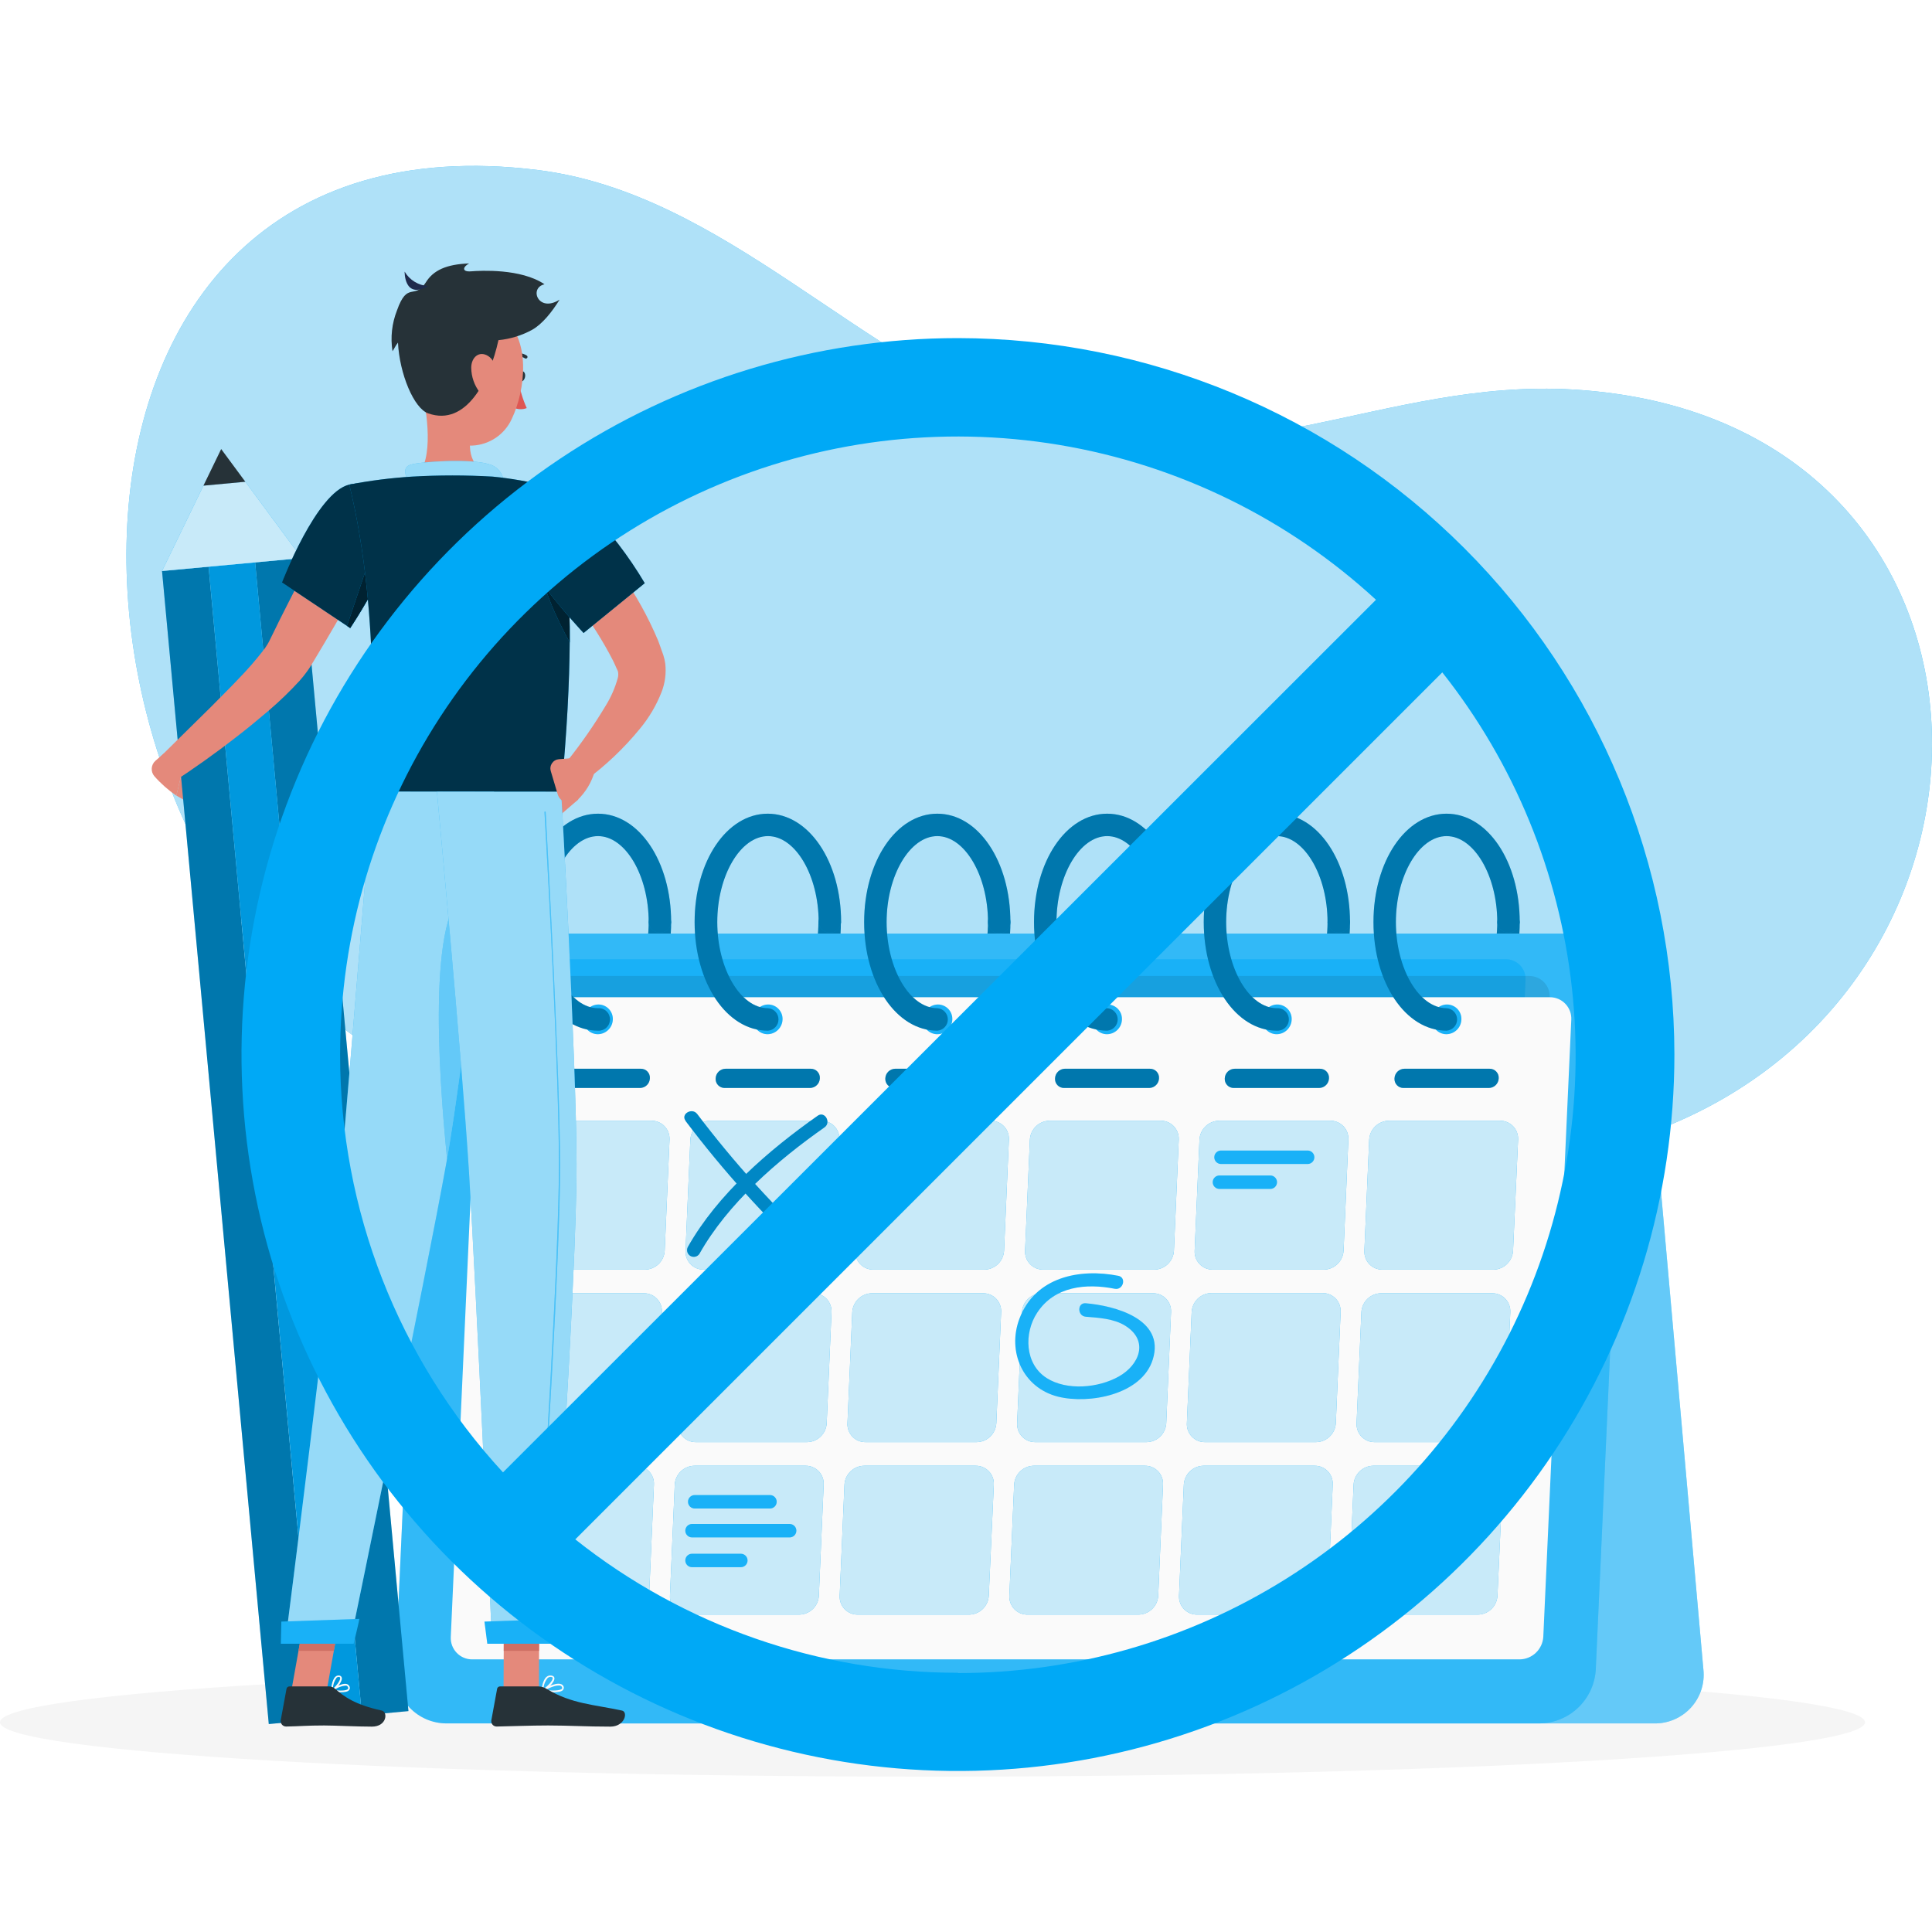 <svg width="120" height="120" viewBox="0 0 120 120" fill="none" xmlns="http://www.w3.org/2000/svg">
<g clip-path="url(#clip0_57_829)">
<path d="M24.489 65.945C1.715 53.262 0.173 6.446 33.394 10.559C45.017 11.999 53.468 22.535 64.288 26.093C76.789 30.188 85.859 23.482 97.745 24.196C125.998 25.893 126.972 61.088 102.823 70.229C89.817 75.155 77.261 74.232 64.198 72.362C52.841 70.716 35.216 71.914 24.489 65.945Z" fill="#00A9F6"/>
<path opacity="0.7" d="M24.489 65.945C1.715 53.262 0.173 6.446 33.394 10.559C45.017 11.999 53.468 22.535 64.288 26.093C76.789 30.188 85.859 23.482 97.745 24.196C125.998 25.893 126.972 61.088 102.823 70.229C89.817 75.155 77.261 74.232 64.198 72.362C52.841 70.716 35.216 71.914 24.489 65.945Z" fill="#FAFAFA"/>
<path d="M57.919 110.353C89.907 110.353 115.838 108.839 115.838 106.972C115.838 105.104 89.907 103.59 57.919 103.59C25.931 103.59 0 105.104 0 106.972C0 108.839 25.931 110.353 57.919 110.353Z" fill="#F5F5F5"/>
<path d="M37.143 64.016C36.966 64.004 36.8 63.925 36.678 63.796C36.557 63.666 36.489 63.496 36.489 63.318C36.489 63.141 36.557 62.97 36.678 62.84C36.8 62.711 36.966 62.632 37.143 62.621C38.852 62.621 40.291 60.174 40.291 57.276C40.303 57.099 40.382 56.933 40.511 56.812C40.641 56.691 40.811 56.623 40.989 56.623C41.166 56.623 41.337 56.691 41.467 56.812C41.596 56.933 41.675 57.099 41.686 57.276C41.686 61.055 39.697 64.016 37.143 64.016Z" fill="#00A9F6"/>
<path d="M47.685 64.016C47.508 64.004 47.342 63.925 47.22 63.796C47.099 63.666 47.032 63.496 47.032 63.318C47.032 63.141 47.099 62.97 47.22 62.84C47.342 62.711 47.508 62.632 47.685 62.621C49.394 62.621 50.833 60.174 50.833 57.276C50.845 57.099 50.923 56.933 51.053 56.812C51.183 56.691 51.353 56.623 51.531 56.623C51.708 56.623 51.879 56.691 52.009 56.812C52.138 56.933 52.217 57.099 52.228 57.276C52.243 61.055 50.233 64.016 47.685 64.016Z" fill="#00A9F6"/>
<path d="M58.218 64.016C58.041 64.004 57.875 63.925 57.753 63.796C57.632 63.666 57.565 63.496 57.565 63.318C57.565 63.141 57.632 62.97 57.753 62.84C57.875 62.711 58.041 62.632 58.218 62.621C59.923 62.621 61.366 60.174 61.366 57.276C61.366 57.092 61.44 56.915 61.57 56.784C61.701 56.654 61.878 56.581 62.062 56.581C62.247 56.581 62.424 56.654 62.554 56.784C62.685 56.915 62.758 57.092 62.758 57.276C62.767 61.055 60.775 64.016 58.218 64.016Z" fill="#00A9F6"/>
<path d="M68.769 64.016C68.673 64.022 68.578 64.008 68.487 63.976C68.397 63.944 68.315 63.894 68.245 63.828C68.175 63.763 68.12 63.684 68.082 63.596C68.044 63.508 68.024 63.414 68.024 63.318C68.024 63.222 68.044 63.128 68.082 63.04C68.12 62.952 68.175 62.873 68.245 62.808C68.315 62.743 68.397 62.692 68.487 62.66C68.578 62.628 68.673 62.614 68.769 62.621C70.474 62.621 71.917 60.174 71.917 57.276C71.917 57.092 71.99 56.915 72.121 56.784C72.251 56.654 72.429 56.581 72.613 56.581C72.798 56.581 72.975 56.654 73.105 56.784C73.236 56.915 73.309 57.092 73.309 57.276C73.309 61.055 71.314 64.016 68.769 64.016Z" fill="#00A9F6"/>
<path d="M79.308 64.016C79.13 64.004 78.965 63.925 78.843 63.796C78.722 63.666 78.654 63.496 78.654 63.318C78.654 63.141 78.722 62.97 78.843 62.84C78.965 62.711 79.13 62.632 79.308 62.621C81.016 62.621 82.456 60.174 82.456 57.276C82.468 57.099 82.546 56.933 82.676 56.812C82.805 56.691 82.976 56.623 83.154 56.623C83.331 56.623 83.502 56.691 83.632 56.812C83.761 56.933 83.84 57.099 83.851 57.276C83.851 61.055 81.856 64.016 79.308 64.016Z" fill="#00A9F6"/>
<path d="M89.849 64.016C89.672 64.004 89.506 63.925 89.385 63.796C89.264 63.666 89.196 63.496 89.196 63.318C89.196 63.141 89.264 62.97 89.385 62.84C89.506 62.711 89.672 62.632 89.849 62.621C91.555 62.621 92.998 60.174 92.998 57.276C93.01 57.099 93.088 56.933 93.218 56.812C93.347 56.691 93.518 56.623 93.695 56.623C93.873 56.623 94.044 56.691 94.173 56.812C94.303 56.933 94.381 57.099 94.393 57.276C94.393 61.055 92.397 64.016 89.849 64.016Z" fill="#00A9F6"/>
<g opacity="0.3">
<path d="M37.143 64.016C36.966 64.004 36.8 63.925 36.678 63.796C36.557 63.666 36.489 63.496 36.489 63.318C36.489 63.141 36.557 62.97 36.678 62.84C36.8 62.711 36.966 62.632 37.143 62.621C38.852 62.621 40.291 60.174 40.291 57.276C40.303 57.099 40.382 56.933 40.511 56.812C40.641 56.691 40.811 56.623 40.989 56.623C41.166 56.623 41.337 56.691 41.467 56.812C41.596 56.933 41.675 57.099 41.686 57.276C41.686 61.055 39.697 64.016 37.143 64.016Z" fill="black"/>
<path d="M47.685 64.016C47.508 64.004 47.342 63.925 47.22 63.796C47.099 63.666 47.032 63.496 47.032 63.318C47.032 63.141 47.099 62.97 47.22 62.84C47.342 62.711 47.508 62.632 47.685 62.621C49.394 62.621 50.833 60.174 50.833 57.276C50.845 57.099 50.923 56.933 51.053 56.812C51.183 56.691 51.353 56.623 51.531 56.623C51.708 56.623 51.879 56.691 52.009 56.812C52.138 56.933 52.217 57.099 52.228 57.276C52.243 61.055 50.233 64.016 47.685 64.016Z" fill="black"/>
<path d="M58.218 64.016C58.041 64.004 57.875 63.925 57.753 63.796C57.632 63.666 57.565 63.496 57.565 63.318C57.565 63.141 57.632 62.97 57.753 62.84C57.875 62.711 58.041 62.632 58.218 62.621C59.923 62.621 61.366 60.174 61.366 57.276C61.366 57.092 61.44 56.915 61.57 56.784C61.701 56.654 61.878 56.581 62.062 56.581C62.247 56.581 62.424 56.654 62.554 56.784C62.685 56.915 62.758 57.092 62.758 57.276C62.767 61.055 60.775 64.016 58.218 64.016Z" fill="black"/>
<path d="M68.769 64.016C68.673 64.022 68.578 64.008 68.487 63.976C68.397 63.944 68.315 63.894 68.245 63.828C68.175 63.763 68.12 63.684 68.082 63.596C68.044 63.508 68.024 63.414 68.024 63.318C68.024 63.222 68.044 63.128 68.082 63.04C68.12 62.952 68.175 62.873 68.245 62.808C68.315 62.743 68.397 62.692 68.487 62.66C68.578 62.628 68.673 62.614 68.769 62.621C70.474 62.621 71.917 60.174 71.917 57.276C71.917 57.092 71.99 56.915 72.121 56.784C72.251 56.654 72.429 56.581 72.613 56.581C72.798 56.581 72.975 56.654 73.105 56.784C73.236 56.915 73.309 57.092 73.309 57.276C73.309 61.055 71.314 64.016 68.769 64.016Z" fill="black"/>
<path d="M79.307 64.016C79.13 64.004 78.964 63.925 78.843 63.796C78.722 63.666 78.654 63.496 78.654 63.318C78.654 63.141 78.722 62.97 78.843 62.84C78.964 62.711 79.13 62.632 79.307 62.621C81.016 62.621 82.456 60.174 82.456 57.276C82.468 57.099 82.546 56.933 82.676 56.812C82.805 56.691 82.976 56.623 83.153 56.623C83.331 56.623 83.502 56.691 83.631 56.812C83.761 56.933 83.839 57.099 83.851 57.276C83.851 61.055 81.856 64.016 79.307 64.016Z" fill="black"/>
<path d="M89.849 64.016C89.672 64.004 89.506 63.925 89.385 63.796C89.264 63.666 89.196 63.496 89.196 63.318C89.196 63.141 89.264 62.97 89.385 62.84C89.506 62.711 89.672 62.632 89.849 62.621C91.555 62.621 92.998 60.174 92.998 57.276C93.01 57.099 93.088 56.933 93.218 56.812C93.347 56.691 93.518 56.623 93.695 56.623C93.873 56.623 94.044 56.691 94.173 56.812C94.303 56.933 94.381 57.099 94.393 57.276C94.393 61.055 92.397 64.016 89.849 64.016Z" fill="black"/>
</g>
<path d="M30.538 57.99H98.402C99.311 58.009 100.184 58.358 100.854 58.974C101.524 59.589 101.947 60.428 102.043 61.333L105.801 103.701C105.847 104.126 105.802 104.556 105.669 104.962C105.536 105.369 105.318 105.742 105.03 106.058C104.742 106.374 104.39 106.625 103.998 106.795C103.606 106.965 103.182 107.05 102.754 107.044H34.887C33.978 107.024 33.107 106.674 32.436 106.059C31.766 105.444 31.343 104.605 31.246 103.701L27.491 61.333C27.445 60.908 27.49 60.478 27.622 60.071C27.755 59.664 27.973 59.291 28.261 58.975C28.549 58.658 28.901 58.407 29.294 58.238C29.686 58.068 30.11 57.984 30.538 57.99Z" fill="#00A9F6"/>
<path opacity="0.4" d="M30.538 57.99H98.402C99.311 58.009 100.184 58.358 100.854 58.974C101.524 59.589 101.947 60.428 102.043 61.333L105.801 103.701C105.847 104.126 105.802 104.556 105.669 104.962C105.536 105.369 105.318 105.742 105.03 106.058C104.742 106.374 104.39 106.625 103.998 106.795C103.606 106.965 103.182 107.05 102.754 107.044H34.887C33.978 107.024 33.107 106.674 32.436 106.059C31.766 105.444 31.343 104.605 31.246 103.701L27.491 61.333C27.445 60.908 27.49 60.478 27.622 60.071C27.755 59.664 27.973 59.291 28.261 58.975C28.549 58.658 28.901 58.407 29.294 58.238C29.686 58.068 30.11 57.984 30.538 57.99Z" fill="#FAFAFA"/>
<path d="M97.837 57.99H29.971C29.073 58.001 28.213 58.352 27.564 58.973C26.915 59.593 26.526 60.437 26.476 61.333L24.564 103.701C24.541 104.132 24.607 104.564 24.756 104.97C24.906 105.375 25.137 105.745 25.436 106.058C25.734 106.371 26.093 106.62 26.49 106.79C26.888 106.959 27.316 107.045 27.748 107.044H95.621C96.518 107.033 97.379 106.682 98.027 106.061C98.676 105.441 99.065 104.597 99.116 103.701L101.031 61.333C101.053 60.901 100.987 60.469 100.836 60.063C100.686 59.657 100.454 59.286 100.155 58.973C99.856 58.66 99.496 58.412 99.097 58.243C98.699 58.074 98.27 57.988 97.837 57.99V57.99Z" fill="#00A9F6"/>
<path opacity="0.2" d="M97.837 57.99H29.971C29.073 58.001 28.213 58.352 27.564 58.973C26.915 59.593 26.526 60.437 26.476 61.333L24.564 103.701C24.541 104.132 24.607 104.564 24.756 104.97C24.906 105.375 25.137 105.745 25.436 106.058C25.734 106.371 26.093 106.62 26.49 106.79C26.888 106.959 27.316 107.045 27.748 107.044H95.621C96.518 107.033 97.379 106.682 98.027 106.061C98.676 105.441 99.065 104.597 99.116 103.701L101.031 61.333C101.053 60.901 100.987 60.469 100.836 60.063C100.686 59.657 100.454 59.286 100.155 58.973C99.856 58.66 99.496 58.412 99.097 58.243C98.699 58.074 98.27 57.988 97.837 57.99V57.99Z" fill="#FAFAFA"/>
<path d="M31.216 95.847L32.797 60.858C32.815 60.515 32.964 60.192 33.213 59.954C33.461 59.717 33.791 59.583 34.135 59.58H93.53C93.695 59.579 93.859 59.611 94.012 59.676C94.164 59.741 94.302 59.836 94.416 59.955C94.531 60.075 94.619 60.217 94.677 60.372C94.735 60.527 94.76 60.693 94.751 60.858L93.168 95.847C93.149 96.191 93 96.514 92.752 96.751C92.503 96.989 92.174 97.123 91.83 97.126H32.438C32.272 97.127 32.108 97.094 31.956 97.03C31.803 96.965 31.666 96.87 31.551 96.75C31.437 96.63 31.348 96.489 31.291 96.333C31.233 96.178 31.208 96.013 31.216 95.847V95.847Z" fill="#00A9F6"/>
<path opacity="0.1" d="M31.216 95.847L32.797 60.858C32.815 60.515 32.964 60.192 33.213 59.954C33.461 59.717 33.791 59.583 34.135 59.58H93.53C93.695 59.579 93.859 59.611 94.012 59.676C94.164 59.741 94.302 59.836 94.416 59.955C94.531 60.075 94.619 60.217 94.677 60.372C94.735 60.527 94.76 60.693 94.751 60.858L93.168 95.847C93.149 96.191 93 96.514 92.752 96.751C92.503 96.989 92.174 97.123 91.83 97.126H32.438C32.272 97.127 32.108 97.094 31.956 97.03C31.803 96.965 31.666 96.87 31.551 96.75C31.437 96.63 31.348 96.489 31.291 96.333C31.233 96.178 31.208 96.013 31.216 95.847V95.847Z" fill="#FAFAFA"/>
<path opacity="0.1" d="M29.54 98.703L31.198 61.96C31.217 61.6 31.373 61.261 31.634 61.011C31.895 60.762 32.241 60.622 32.602 60.619H94.975C95.149 60.618 95.321 60.652 95.481 60.719C95.642 60.787 95.786 60.887 95.906 61.013C96.026 61.138 96.119 61.287 96.18 61.45C96.24 61.613 96.266 61.787 96.257 61.96L94.596 98.703C94.577 99.063 94.422 99.403 94.161 99.653C93.901 99.902 93.555 100.043 93.195 100.047H30.816C30.642 100.049 30.47 100.014 30.31 99.946C30.15 99.878 30.006 99.778 29.887 99.652C29.767 99.526 29.675 99.377 29.615 99.213C29.555 99.05 29.53 98.877 29.54 98.703V98.703Z" fill="black"/>
<path d="M27.999 101.666L29.729 63.34C29.752 62.966 29.916 62.614 30.187 62.354C30.458 62.094 30.817 61.946 31.192 61.94H96.257C96.439 61.938 96.618 61.974 96.786 62.044C96.953 62.115 97.104 62.219 97.229 62.35C97.355 62.482 97.452 62.637 97.515 62.808C97.578 62.978 97.605 63.159 97.595 63.34L95.857 101.666C95.834 102.041 95.67 102.393 95.399 102.653C95.128 102.913 94.769 103.061 94.393 103.067H29.337C29.156 103.069 28.976 103.034 28.808 102.963C28.641 102.893 28.49 102.789 28.364 102.657C28.239 102.526 28.142 102.37 28.079 102.2C28.016 102.029 27.989 101.848 27.999 101.666V101.666Z" fill="#FAFAFA"/>
<path d="M89.84 64.237C89.718 64.237 89.597 64.212 89.485 64.164C89.372 64.115 89.271 64.044 89.187 63.956C89.103 63.867 89.038 63.761 88.996 63.646C88.955 63.531 88.937 63.409 88.944 63.287C88.956 63.047 89.058 62.821 89.231 62.654C89.404 62.488 89.633 62.393 89.873 62.391C89.996 62.39 90.117 62.415 90.229 62.464C90.341 62.512 90.443 62.583 90.527 62.672C90.611 62.761 90.676 62.866 90.717 62.981C90.759 63.096 90.777 63.218 90.769 63.34V63.34C90.758 63.58 90.656 63.806 90.483 63.973C90.31 64.14 90.08 64.234 89.84 64.237Z" fill="#00A9F6"/>
<path d="M79.299 64.237C79.176 64.237 79.055 64.212 78.943 64.164C78.83 64.115 78.729 64.044 78.645 63.956C78.561 63.867 78.496 63.761 78.455 63.646C78.413 63.531 78.395 63.409 78.403 63.287C78.414 63.047 78.516 62.821 78.689 62.654C78.862 62.488 79.092 62.393 79.332 62.391V62.391C79.454 62.39 79.575 62.415 79.687 62.464C79.8 62.512 79.901 62.583 79.985 62.672C80.069 62.761 80.134 62.866 80.175 62.981C80.217 63.096 80.235 63.218 80.228 63.34V63.34C80.217 63.58 80.115 63.807 79.942 63.974C79.769 64.141 79.539 64.235 79.299 64.237Z" fill="#00A9F6"/>
<path d="M68.757 64.237C68.634 64.237 68.513 64.212 68.401 64.164C68.288 64.115 68.187 64.044 68.103 63.956C68.019 63.867 67.954 63.761 67.913 63.646C67.871 63.531 67.853 63.409 67.861 63.287C67.873 63.047 67.975 62.822 68.148 62.655C68.32 62.489 68.55 62.394 68.79 62.391V62.391C68.912 62.39 69.033 62.415 69.145 62.464C69.258 62.512 69.359 62.583 69.443 62.672C69.527 62.761 69.592 62.866 69.634 62.981C69.675 63.096 69.693 63.218 69.686 63.34V63.34C69.675 63.58 69.573 63.807 69.4 63.974C69.227 64.141 68.997 64.235 68.757 64.237V64.237Z" fill="#00A9F6"/>
<path d="M58.218 64.237C58.096 64.237 57.974 64.212 57.862 64.164C57.75 64.115 57.648 64.044 57.564 63.956C57.48 63.867 57.416 63.761 57.374 63.646C57.332 63.531 57.314 63.409 57.322 63.287C57.334 63.047 57.438 62.821 57.611 62.655C57.784 62.489 58.014 62.394 58.254 62.391V62.391C58.376 62.39 58.497 62.415 58.609 62.464C58.722 62.512 58.823 62.583 58.907 62.672C58.991 62.761 59.056 62.866 59.098 62.981C59.139 63.096 59.157 63.218 59.15 63.34V63.34C59.139 63.581 59.036 63.808 58.863 63.975C58.69 64.142 58.459 64.235 58.218 64.237V64.237Z" fill="#00A9F6"/>
<path d="M47.676 64.237C47.553 64.237 47.432 64.212 47.32 64.164C47.208 64.115 47.106 64.044 47.022 63.956C46.938 63.867 46.874 63.761 46.832 63.646C46.79 63.531 46.772 63.409 46.78 63.287V63.287C46.791 63.047 46.894 62.821 47.066 62.654C47.239 62.488 47.469 62.393 47.709 62.391V62.391C47.831 62.39 47.952 62.415 48.065 62.464C48.177 62.512 48.278 62.583 48.362 62.672C48.446 62.761 48.511 62.866 48.553 62.981C48.594 63.096 48.612 63.218 48.605 63.34V63.34C48.593 63.58 48.491 63.806 48.318 63.973C48.146 64.14 47.916 64.234 47.676 64.237Z" fill="#00A9F6"/>
<path d="M37.134 64.237C37.011 64.237 36.89 64.212 36.778 64.164C36.666 64.115 36.564 64.044 36.48 63.956C36.396 63.867 36.332 63.761 36.29 63.646C36.248 63.531 36.23 63.409 36.238 63.287C36.249 63.047 36.352 62.821 36.524 62.654C36.697 62.488 36.927 62.393 37.167 62.391C37.289 62.39 37.41 62.415 37.523 62.464C37.635 62.512 37.736 62.583 37.82 62.672C37.904 62.761 37.969 62.866 38.011 62.981C38.053 63.096 38.07 63.218 38.063 63.34V63.34C38.052 63.58 37.95 63.807 37.777 63.974C37.604 64.141 37.374 64.235 37.134 64.237V64.237Z" fill="#00A9F6"/>
<g opacity="0.1">
<path d="M89.84 64.237C89.718 64.237 89.597 64.212 89.485 64.164C89.372 64.115 89.271 64.044 89.187 63.956C89.103 63.867 89.038 63.761 88.996 63.646C88.955 63.531 88.937 63.409 88.944 63.287C88.956 63.047 89.058 62.821 89.231 62.654C89.404 62.488 89.633 62.393 89.873 62.391C89.996 62.39 90.117 62.415 90.229 62.464C90.341 62.512 90.443 62.583 90.527 62.672C90.611 62.761 90.676 62.866 90.717 62.981C90.759 63.096 90.777 63.218 90.769 63.34V63.34C90.758 63.58 90.656 63.806 90.483 63.973C90.31 64.14 90.08 64.234 89.84 64.237Z" fill="#FAFAFA"/>
<path d="M79.298 64.237C79.176 64.237 79.055 64.212 78.943 64.164C78.83 64.115 78.729 64.044 78.645 63.956C78.561 63.867 78.496 63.761 78.454 63.646C78.413 63.531 78.395 63.409 78.402 63.287C78.414 63.047 78.516 62.821 78.689 62.654C78.862 62.488 79.091 62.393 79.331 62.391V62.391C79.454 62.39 79.575 62.415 79.687 62.464C79.799 62.512 79.901 62.583 79.985 62.672C80.069 62.761 80.134 62.866 80.175 62.981C80.217 63.096 80.235 63.218 80.227 63.34V63.34C80.217 63.58 80.114 63.807 79.942 63.974C79.769 64.141 79.539 64.235 79.298 64.237Z" fill="#FAFAFA"/>
<path d="M68.757 64.237C68.634 64.237 68.513 64.212 68.401 64.164C68.288 64.115 68.187 64.044 68.103 63.956C68.019 63.867 67.954 63.761 67.913 63.646C67.871 63.531 67.853 63.409 67.861 63.287C67.873 63.047 67.975 62.822 68.148 62.655C68.32 62.489 68.55 62.394 68.79 62.391V62.391C68.912 62.39 69.033 62.415 69.145 62.464C69.258 62.512 69.359 62.583 69.443 62.672C69.527 62.761 69.592 62.866 69.634 62.981C69.675 63.096 69.693 63.218 69.686 63.34V63.34C69.675 63.58 69.573 63.807 69.4 63.974C69.227 64.141 68.997 64.235 68.757 64.237V64.237Z" fill="#FAFAFA"/>
<path d="M58.218 64.237C58.096 64.237 57.974 64.212 57.862 64.164C57.75 64.115 57.648 64.044 57.564 63.956C57.48 63.867 57.416 63.761 57.374 63.646C57.332 63.531 57.314 63.409 57.322 63.287C57.334 63.047 57.438 62.821 57.611 62.655C57.784 62.489 58.014 62.394 58.254 62.391V62.391C58.376 62.39 58.497 62.415 58.609 62.464C58.722 62.512 58.823 62.583 58.907 62.672C58.991 62.761 59.056 62.866 59.098 62.981C59.139 63.096 59.157 63.218 59.15 63.34V63.34C59.139 63.581 59.036 63.808 58.863 63.975C58.69 64.142 58.459 64.235 58.218 64.237V64.237Z" fill="#FAFAFA"/>
<path d="M47.676 64.237C47.553 64.237 47.432 64.212 47.32 64.164C47.208 64.115 47.106 64.044 47.022 63.956C46.938 63.867 46.874 63.761 46.832 63.646C46.79 63.531 46.772 63.409 46.78 63.287V63.287C46.791 63.047 46.894 62.821 47.066 62.654C47.239 62.488 47.469 62.393 47.709 62.391V62.391C47.831 62.39 47.952 62.415 48.065 62.464C48.177 62.512 48.278 62.583 48.362 62.672C48.446 62.761 48.511 62.866 48.553 62.981C48.594 63.096 48.612 63.218 48.605 63.34V63.34C48.593 63.58 48.491 63.806 48.318 63.973C48.146 64.14 47.916 64.234 47.676 64.237Z" fill="#FAFAFA"/>
<path d="M37.134 64.237C37.011 64.237 36.89 64.212 36.778 64.164C36.666 64.115 36.564 64.044 36.48 63.956C36.396 63.867 36.332 63.761 36.29 63.646C36.248 63.531 36.23 63.409 36.238 63.287C36.249 63.047 36.352 62.821 36.524 62.654C36.697 62.488 36.927 62.393 37.167 62.391C37.289 62.39 37.41 62.415 37.523 62.464C37.635 62.512 37.736 62.583 37.82 62.672C37.904 62.761 37.969 62.866 38.011 62.981C38.053 63.096 38.07 63.218 38.063 63.34V63.34C38.052 63.58 37.95 63.807 37.777 63.974C37.604 64.141 37.374 64.235 37.134 64.237V64.237Z" fill="#FAFAFA"/>
</g>
<path d="M39.769 67.576H34.466C34.39 67.577 34.313 67.562 34.243 67.531C34.172 67.501 34.108 67.456 34.056 67.4C34.004 67.344 33.963 67.278 33.938 67.205C33.912 67.133 33.902 67.056 33.908 66.979V66.979C33.914 66.822 33.979 66.674 34.089 66.563C34.2 66.452 34.349 66.387 34.505 66.382H39.808C39.885 66.381 39.961 66.396 40.031 66.427C40.102 66.457 40.166 66.501 40.218 66.558C40.27 66.614 40.311 66.68 40.336 66.753C40.362 66.825 40.372 66.902 40.366 66.979V66.979C40.36 67.135 40.295 67.284 40.185 67.395C40.074 67.506 39.925 67.57 39.769 67.576V67.576Z" fill="#00A9F6"/>
<path d="M50.311 67.576H45.008C44.932 67.577 44.855 67.562 44.785 67.531C44.714 67.501 44.651 67.456 44.598 67.4C44.545 67.344 44.505 67.278 44.48 67.205C44.454 67.133 44.444 67.056 44.45 66.979V66.979C44.456 66.82 44.523 66.669 44.637 66.558C44.751 66.447 44.903 66.384 45.062 66.382H50.361C50.438 66.381 50.515 66.396 50.586 66.427C50.656 66.457 50.72 66.501 50.773 66.558C50.826 66.614 50.866 66.68 50.892 66.752C50.918 66.825 50.928 66.902 50.923 66.979V66.979C50.917 67.138 50.85 67.289 50.736 67.4C50.622 67.511 50.47 67.574 50.311 67.576V67.576Z" fill="#00A9F6"/>
<path d="M60.852 67.576H55.55C55.473 67.577 55.397 67.562 55.326 67.531C55.255 67.501 55.191 67.457 55.139 67.4C55.086 67.344 55.045 67.278 55.02 67.205C54.994 67.133 54.983 67.056 54.988 66.979V66.979C54.995 66.82 55.061 66.669 55.175 66.558C55.289 66.447 55.442 66.384 55.601 66.382H60.906C60.983 66.381 61.059 66.396 61.13 66.427C61.2 66.457 61.264 66.501 61.316 66.558C61.369 66.614 61.409 66.68 61.435 66.753C61.46 66.825 61.471 66.902 61.465 66.979V66.979C61.459 67.138 61.393 67.289 61.279 67.401C61.164 67.512 61.012 67.575 60.852 67.576Z" fill="#00A9F6"/>
<path d="M71.391 67.576H66.089C66.012 67.577 65.936 67.562 65.865 67.531C65.795 67.501 65.731 67.456 65.679 67.4C65.626 67.344 65.586 67.278 65.56 67.205C65.535 67.133 65.525 67.056 65.53 66.979V66.979C65.536 66.822 65.601 66.674 65.712 66.563C65.823 66.452 65.971 66.387 66.128 66.382H71.43C71.507 66.381 71.583 66.396 71.654 66.427C71.725 66.457 71.788 66.501 71.841 66.558C71.893 66.614 71.933 66.68 71.959 66.753C71.984 66.825 71.995 66.902 71.989 66.979V66.979C71.983 67.135 71.918 67.284 71.807 67.395C71.696 67.506 71.548 67.57 71.391 67.576V67.576Z" fill="#00A9F6"/>
<path d="M81.933 67.576H76.631C76.554 67.577 76.478 67.562 76.407 67.531C76.337 67.501 76.273 67.456 76.221 67.4C76.168 67.344 76.128 67.278 76.102 67.205C76.077 67.133 76.067 67.056 76.072 66.979C76.079 66.82 76.145 66.669 76.259 66.558C76.373 66.447 76.526 66.384 76.685 66.382H81.987C82.064 66.381 82.14 66.396 82.211 66.427C82.281 66.457 82.345 66.501 82.397 66.558C82.45 66.614 82.49 66.68 82.516 66.753C82.541 66.825 82.552 66.902 82.546 66.979V66.979C82.54 67.138 82.473 67.289 82.359 67.4C82.245 67.511 82.093 67.574 81.933 67.576V67.576Z" fill="#00A9F6"/>
<path d="M92.475 67.576H87.173C87.096 67.577 87.02 67.562 86.949 67.531C86.879 67.501 86.815 67.456 86.763 67.4C86.71 67.344 86.67 67.278 86.644 67.205C86.619 67.133 86.609 67.056 86.614 66.979V66.979C86.621 66.82 86.687 66.669 86.801 66.558C86.915 66.447 87.068 66.384 87.227 66.382H92.526C92.603 66.381 92.679 66.396 92.75 66.427C92.821 66.457 92.885 66.501 92.937 66.558C92.99 66.614 93.031 66.68 93.057 66.752C93.082 66.825 93.093 66.902 93.088 66.979V66.979C93.082 67.138 93.015 67.289 92.901 67.4C92.787 67.511 92.635 67.574 92.475 67.576V67.576Z" fill="#00A9F6"/>
<g opacity="0.3">
<path d="M39.769 67.576H34.466C34.39 67.577 34.313 67.562 34.243 67.531C34.172 67.501 34.108 67.456 34.056 67.4C34.004 67.344 33.963 67.278 33.938 67.205C33.912 67.133 33.902 67.056 33.908 66.979V66.979C33.914 66.822 33.979 66.674 34.089 66.563C34.2 66.452 34.349 66.387 34.505 66.382H39.808C39.885 66.381 39.961 66.396 40.031 66.427C40.102 66.457 40.166 66.501 40.218 66.558C40.27 66.614 40.311 66.68 40.336 66.753C40.362 66.825 40.372 66.902 40.366 66.979V66.979C40.36 67.135 40.295 67.284 40.185 67.395C40.074 67.506 39.925 67.57 39.769 67.576V67.576Z" fill="black"/>
<path d="M50.311 67.576H45.008C44.932 67.577 44.855 67.562 44.785 67.531C44.714 67.501 44.651 67.456 44.598 67.4C44.545 67.344 44.505 67.278 44.48 67.205C44.454 67.133 44.444 67.056 44.45 66.979V66.979C44.456 66.82 44.523 66.669 44.637 66.558C44.751 66.447 44.903 66.384 45.062 66.382H50.361C50.438 66.381 50.515 66.396 50.586 66.427C50.656 66.457 50.72 66.501 50.773 66.558C50.826 66.614 50.866 66.68 50.892 66.752C50.918 66.825 50.928 66.902 50.923 66.979V66.979C50.917 67.138 50.85 67.289 50.736 67.4C50.622 67.511 50.47 67.574 50.311 67.576V67.576Z" fill="black"/>
<path d="M60.853 67.576H55.55C55.473 67.577 55.397 67.562 55.326 67.531C55.255 67.501 55.192 67.457 55.139 67.4C55.086 67.344 55.046 67.278 55.02 67.205C54.994 67.133 54.983 67.056 54.989 66.979V66.979C54.995 66.82 55.062 66.669 55.176 66.558C55.29 66.447 55.442 66.384 55.601 66.382H60.906C60.983 66.381 61.059 66.396 61.13 66.427C61.201 66.457 61.264 66.501 61.317 66.558C61.369 66.614 61.41 66.68 61.435 66.753C61.461 66.825 61.471 66.902 61.465 66.979V66.979C61.46 67.138 61.393 67.289 61.279 67.401C61.165 67.512 61.012 67.575 60.853 67.576Z" fill="black"/>
<path d="M71.391 67.576H66.089C66.012 67.577 65.936 67.562 65.865 67.531C65.795 67.501 65.731 67.456 65.679 67.4C65.626 67.344 65.586 67.278 65.56 67.205C65.535 67.133 65.525 67.056 65.53 66.979V66.979C65.536 66.822 65.601 66.674 65.712 66.563C65.823 66.452 65.971 66.387 66.128 66.382H71.43C71.507 66.381 71.583 66.396 71.654 66.427C71.725 66.457 71.788 66.501 71.841 66.558C71.893 66.614 71.933 66.68 71.959 66.753C71.984 66.825 71.995 66.902 71.989 66.979V66.979C71.983 67.135 71.918 67.284 71.807 67.395C71.696 67.506 71.548 67.57 71.391 67.576V67.576Z" fill="black"/>
<path d="M81.933 67.576H76.631C76.554 67.577 76.478 67.562 76.407 67.531C76.337 67.501 76.273 67.456 76.221 67.4C76.168 67.344 76.128 67.278 76.102 67.205C76.077 67.133 76.067 67.056 76.072 66.979C76.079 66.82 76.145 66.669 76.259 66.558C76.373 66.447 76.526 66.384 76.685 66.382H81.987C82.064 66.381 82.14 66.396 82.211 66.427C82.281 66.457 82.345 66.501 82.397 66.558C82.45 66.614 82.49 66.68 82.516 66.753C82.541 66.825 82.552 66.902 82.546 66.979V66.979C82.54 67.138 82.473 67.289 82.359 67.4C82.245 67.511 82.093 67.574 81.933 67.576V67.576Z" fill="black"/>
<path d="M92.475 67.576H87.173C87.096 67.577 87.02 67.562 86.949 67.531C86.879 67.501 86.815 67.456 86.763 67.4C86.71 67.344 86.67 67.278 86.644 67.205C86.619 67.133 86.609 67.056 86.614 66.979V66.979C86.621 66.82 86.687 66.669 86.801 66.558C86.915 66.447 87.068 66.384 87.227 66.382H92.526C92.603 66.381 92.679 66.396 92.75 66.427C92.821 66.457 92.885 66.501 92.937 66.558C92.99 66.614 93.031 66.68 93.057 66.752C93.082 66.825 93.093 66.902 93.088 66.979V66.979C93.082 67.138 93.015 67.289 92.901 67.4C92.787 67.511 92.635 67.574 92.475 67.576V67.576Z" fill="black"/>
</g>
<path d="M40.062 78.859H33.155C33.004 78.86 32.854 78.829 32.714 78.77C32.575 78.711 32.449 78.624 32.344 78.514C32.24 78.404 32.159 78.275 32.106 78.133C32.053 77.991 32.03 77.839 32.038 77.688L32.337 70.782C32.355 70.468 32.491 70.172 32.718 69.955C32.946 69.738 33.247 69.615 33.561 69.611H40.468C40.619 69.61 40.769 69.64 40.909 69.7C41.048 69.759 41.174 69.846 41.278 69.956C41.383 70.065 41.464 70.195 41.517 70.337C41.569 70.479 41.593 70.63 41.585 70.782L41.286 77.688C41.267 78.002 41.131 78.297 40.904 78.514C40.676 78.731 40.376 78.854 40.062 78.859Z" fill="#00A9F6"/>
<path d="M50.603 78.859H43.697C43.545 78.86 43.395 78.83 43.256 78.771C43.116 78.712 42.99 78.625 42.885 78.515C42.781 78.405 42.7 78.275 42.647 78.133C42.594 77.991 42.572 77.84 42.58 77.688L42.879 70.782C42.897 70.468 43.033 70.172 43.26 69.955C43.488 69.738 43.789 69.615 44.103 69.611H51.019C51.17 69.61 51.32 69.64 51.46 69.7C51.599 69.759 51.725 69.846 51.83 69.956C51.935 70.065 52.016 70.195 52.069 70.337C52.123 70.479 52.146 70.63 52.139 70.782L51.825 77.688C51.808 78.002 51.672 78.297 51.445 78.514C51.218 78.732 50.917 78.855 50.603 78.859V78.859Z" fill="#00A9F6"/>
<path d="M61.142 78.859H54.239C54.087 78.86 53.937 78.829 53.797 78.77C53.658 78.711 53.532 78.624 53.427 78.514C53.322 78.405 53.241 78.275 53.188 78.133C53.135 77.991 53.111 77.84 53.118 77.688L53.417 70.782C53.435 70.468 53.572 70.172 53.799 69.955C54.026 69.738 54.328 69.615 54.642 69.611H61.545C61.697 69.61 61.847 69.64 61.987 69.699C62.126 69.758 62.252 69.845 62.357 69.955C62.462 70.064 62.543 70.194 62.595 70.337C62.648 70.479 62.671 70.63 62.663 70.782L62.364 77.688C62.346 78.001 62.21 78.296 61.983 78.514C61.757 78.731 61.456 78.854 61.142 78.859V78.859Z" fill="#00A9F6"/>
<path d="M71.684 78.859H64.79C64.638 78.86 64.488 78.83 64.348 78.771C64.208 78.712 64.082 78.625 63.977 78.515C63.872 78.406 63.791 78.276 63.738 78.133C63.685 77.991 63.662 77.84 63.669 77.688L63.968 70.782C63.986 70.468 64.121 70.173 64.348 69.955C64.575 69.738 64.876 69.615 65.19 69.611H72.096C72.248 69.61 72.398 69.64 72.537 69.7C72.677 69.759 72.802 69.846 72.907 69.956C73.011 70.065 73.093 70.195 73.145 70.337C73.198 70.479 73.221 70.63 73.214 70.782L72.915 77.688C72.897 78.003 72.759 78.299 72.531 78.517C72.302 78.734 72 78.857 71.684 78.859V78.859Z" fill="#00A9F6"/>
<path d="M82.226 78.859H75.32C75.168 78.86 75.018 78.829 74.879 78.77C74.739 78.711 74.614 78.624 74.509 78.514C74.404 78.404 74.323 78.275 74.271 78.133C74.218 77.991 74.195 77.839 74.202 77.688L74.501 70.782C74.519 70.468 74.656 70.172 74.883 69.955C75.11 69.738 75.411 69.615 75.726 69.611H82.629C82.781 69.61 82.931 69.64 83.071 69.699C83.211 69.758 83.337 69.845 83.442 69.955C83.547 70.064 83.628 70.194 83.681 70.336C83.734 70.479 83.757 70.63 83.749 70.782L83.451 77.688C83.432 78.002 83.295 78.297 83.068 78.514C82.841 78.731 82.54 78.854 82.226 78.859Z" fill="#00A9F6"/>
<path d="M92.765 78.859H85.862C85.71 78.86 85.56 78.83 85.42 78.771C85.281 78.712 85.155 78.625 85.05 78.515C84.945 78.405 84.864 78.275 84.812 78.133C84.759 77.991 84.736 77.84 84.744 77.688L85.043 70.782C85.061 70.468 85.198 70.172 85.425 69.955C85.652 69.738 85.953 69.615 86.268 69.611H93.171C93.323 69.61 93.473 69.64 93.612 69.7C93.752 69.759 93.878 69.846 93.983 69.956C94.088 70.065 94.169 70.195 94.222 70.337C94.275 70.479 94.299 70.63 94.291 70.782L93.978 77.688C93.96 78 93.826 78.294 93.601 78.511C93.376 78.729 93.078 78.853 92.765 78.859Z" fill="#00A9F6"/>
<g opacity="0.8">
<path d="M40.062 78.859H33.155C33.004 78.86 32.854 78.829 32.714 78.77C32.575 78.711 32.449 78.624 32.344 78.514C32.24 78.404 32.159 78.275 32.106 78.133C32.053 77.991 32.03 77.839 32.038 77.688L32.337 70.782C32.355 70.468 32.491 70.172 32.718 69.955C32.946 69.738 33.247 69.615 33.561 69.611H40.468C40.619 69.61 40.769 69.64 40.909 69.7C41.048 69.759 41.174 69.846 41.278 69.956C41.383 70.065 41.464 70.195 41.517 70.337C41.569 70.479 41.593 70.63 41.585 70.782L41.286 77.688C41.267 78.002 41.131 78.297 40.904 78.514C40.676 78.731 40.376 78.854 40.062 78.859Z" fill="#FAFAFA"/>
<path d="M50.603 78.859H43.697C43.545 78.86 43.395 78.83 43.256 78.771C43.116 78.712 42.99 78.625 42.885 78.515C42.781 78.405 42.7 78.275 42.647 78.133C42.594 77.991 42.572 77.84 42.58 77.688L42.879 70.782C42.897 70.468 43.033 70.172 43.26 69.955C43.488 69.738 43.789 69.615 44.103 69.611H51.019C51.17 69.61 51.32 69.64 51.46 69.7C51.599 69.759 51.725 69.846 51.83 69.956C51.935 70.065 52.016 70.195 52.069 70.337C52.123 70.479 52.146 70.63 52.139 70.782L51.825 77.688C51.808 78.002 51.672 78.297 51.445 78.514C51.218 78.732 50.917 78.855 50.603 78.859V78.859Z" fill="#FAFAFA"/>
<path d="M61.142 78.859H54.239C54.087 78.86 53.937 78.829 53.797 78.77C53.658 78.711 53.532 78.624 53.427 78.514C53.322 78.405 53.241 78.275 53.188 78.133C53.135 77.991 53.111 77.84 53.118 77.688L53.417 70.782C53.435 70.468 53.572 70.172 53.799 69.955C54.026 69.738 54.328 69.615 54.642 69.611H61.545C61.697 69.61 61.847 69.64 61.987 69.699C62.126 69.758 62.252 69.845 62.357 69.955C62.462 70.064 62.543 70.194 62.595 70.337C62.648 70.479 62.671 70.63 62.663 70.782L62.364 77.688C62.346 78.001 62.21 78.296 61.983 78.514C61.757 78.731 61.456 78.854 61.142 78.859V78.859Z" fill="#FAFAFA"/>
<path d="M71.684 78.859H64.79C64.638 78.86 64.488 78.83 64.348 78.771C64.208 78.712 64.082 78.625 63.977 78.515C63.872 78.406 63.791 78.276 63.738 78.133C63.685 77.991 63.662 77.84 63.669 77.688L63.968 70.782C63.986 70.468 64.121 70.173 64.348 69.955C64.575 69.738 64.876 69.615 65.19 69.611H72.096C72.248 69.61 72.398 69.64 72.537 69.7C72.677 69.759 72.802 69.846 72.907 69.956C73.011 70.065 73.093 70.195 73.145 70.337C73.198 70.479 73.221 70.63 73.214 70.782L72.915 77.688C72.897 78.003 72.759 78.299 72.531 78.517C72.302 78.734 72 78.857 71.684 78.859V78.859Z" fill="#FAFAFA"/>
<path d="M82.226 78.859H75.32C75.168 78.86 75.018 78.829 74.879 78.77C74.739 78.711 74.614 78.624 74.509 78.514C74.404 78.404 74.323 78.275 74.271 78.133C74.218 77.991 74.195 77.839 74.202 77.688L74.501 70.782C74.519 70.468 74.656 70.172 74.883 69.955C75.11 69.738 75.411 69.615 75.726 69.611H82.629C82.781 69.61 82.931 69.64 83.071 69.699C83.211 69.758 83.337 69.845 83.442 69.955C83.547 70.064 83.628 70.194 83.681 70.336C83.734 70.479 83.757 70.63 83.749 70.782L83.451 77.688C83.432 78.002 83.295 78.297 83.068 78.514C82.841 78.731 82.54 78.854 82.226 78.859Z" fill="#FAFAFA"/>
<path d="M92.765 78.859H85.862C85.71 78.86 85.56 78.83 85.42 78.771C85.281 78.712 85.155 78.625 85.05 78.515C84.945 78.405 84.864 78.275 84.812 78.133C84.759 77.991 84.736 77.84 84.744 77.688L85.043 70.782C85.061 70.468 85.198 70.172 85.425 69.955C85.652 69.738 85.953 69.615 86.268 69.611H93.171C93.323 69.61 93.473 69.64 93.612 69.7C93.752 69.759 93.878 69.846 93.983 69.956C94.088 70.065 94.169 70.195 94.222 70.337C94.275 70.479 94.299 70.63 94.291 70.782L93.978 77.688C93.96 78 93.826 78.294 93.601 78.511C93.376 78.729 93.078 78.853 92.765 78.859Z" fill="#FAFAFA"/>
</g>
<path d="M39.578 89.574H32.671C32.52 89.575 32.37 89.544 32.23 89.485C32.091 89.426 31.965 89.339 31.86 89.229C31.756 89.12 31.675 88.99 31.622 88.848C31.569 88.706 31.546 88.555 31.554 88.403L31.853 81.497C31.872 81.183 32.008 80.888 32.235 80.671C32.462 80.454 32.763 80.331 33.077 80.326H39.996C40.147 80.325 40.297 80.356 40.437 80.415C40.576 80.474 40.702 80.561 40.806 80.671C40.911 80.781 40.992 80.91 41.045 81.052C41.097 81.194 41.121 81.346 41.113 81.497L40.814 88.403C40.795 88.719 40.657 89.016 40.427 89.233C40.198 89.451 39.894 89.573 39.578 89.574V89.574Z" fill="#00A9F6"/>
<path d="M50.12 89.574H43.213C43.062 89.575 42.912 89.545 42.772 89.485C42.633 89.426 42.507 89.339 42.403 89.229C42.298 89.12 42.217 88.99 42.164 88.848C42.111 88.706 42.088 88.555 42.096 88.403L42.395 81.497C42.413 81.183 42.549 80.888 42.776 80.67C43.004 80.453 43.305 80.33 43.619 80.326H50.523C50.676 80.325 50.827 80.355 50.968 80.415C51.109 80.475 51.236 80.563 51.341 80.674C51.446 80.785 51.528 80.916 51.58 81.06C51.633 81.203 51.655 81.356 51.646 81.509L51.347 88.403C51.33 88.718 51.193 89.014 50.965 89.232C50.737 89.449 50.435 89.572 50.12 89.574V89.574Z" fill="#00A9F6"/>
<path d="M60.658 89.574H53.755C53.603 89.575 53.453 89.545 53.313 89.486C53.174 89.427 53.048 89.34 52.943 89.23C52.839 89.12 52.758 88.99 52.705 88.848C52.652 88.706 52.629 88.555 52.638 88.403L52.936 81.497C52.954 81.183 53.091 80.888 53.318 80.67C53.545 80.453 53.847 80.33 54.161 80.326H61.065C61.216 80.325 61.366 80.355 61.506 80.414C61.645 80.473 61.772 80.56 61.876 80.67C61.981 80.78 62.062 80.91 62.114 81.052C62.167 81.194 62.19 81.345 62.182 81.497L61.883 88.403C61.865 88.717 61.728 89.013 61.501 89.23C61.274 89.447 60.973 89.57 60.658 89.574V89.574Z" fill="#00A9F6"/>
<path d="M71.2 89.574H64.297C64.145 89.575 63.995 89.545 63.855 89.485C63.716 89.426 63.59 89.339 63.485 89.229C63.38 89.12 63.299 88.99 63.246 88.848C63.193 88.706 63.169 88.555 63.176 88.403L63.475 81.497C63.492 81.183 63.628 80.888 63.855 80.67C64.082 80.453 64.383 80.33 64.697 80.326H71.603C71.757 80.323 71.91 80.352 72.052 80.411C72.194 80.47 72.322 80.558 72.428 80.669C72.535 80.781 72.617 80.912 72.67 81.057C72.723 81.201 72.745 81.355 72.735 81.509L72.437 88.415C72.415 88.729 72.276 89.023 72.047 89.238C71.817 89.453 71.515 89.573 71.2 89.574V89.574Z" fill="#00A9F6"/>
<path d="M81.742 89.574H74.836C74.684 89.575 74.534 89.544 74.395 89.485C74.255 89.426 74.13 89.339 74.025 89.229C73.921 89.12 73.839 88.99 73.787 88.848C73.734 88.706 73.711 88.555 73.719 88.403L74.017 81.497C74.033 81.18 74.169 80.882 74.397 80.662C74.625 80.443 74.928 80.318 75.245 80.314H82.151C82.303 80.313 82.453 80.344 82.592 80.403C82.732 80.462 82.857 80.549 82.962 80.659C83.067 80.769 83.148 80.898 83.2 81.04C83.253 81.182 83.276 81.334 83.269 81.485L82.97 88.391C82.954 88.708 82.818 89.006 82.59 89.226C82.362 89.445 82.059 89.57 81.742 89.574Z" fill="#00A9F6"/>
<path d="M92.272 89.574H85.378C85.226 89.575 85.076 89.545 84.936 89.486C84.797 89.427 84.671 89.34 84.566 89.23C84.461 89.12 84.38 88.99 84.328 88.848C84.275 88.706 84.252 88.555 84.26 88.403L84.559 81.497C84.577 81.183 84.714 80.888 84.941 80.67C85.168 80.453 85.469 80.33 85.784 80.326H92.687C92.839 80.325 92.989 80.356 93.129 80.415C93.268 80.474 93.394 80.561 93.499 80.671C93.604 80.78 93.685 80.91 93.738 81.052C93.791 81.194 93.815 81.345 93.808 81.497L93.494 88.403C93.477 88.717 93.341 89.012 93.114 89.23C92.887 89.447 92.586 89.57 92.272 89.574V89.574Z" fill="#00A9F6"/>
<g opacity="0.8">
<path d="M39.578 89.574H32.671C32.52 89.575 32.37 89.544 32.23 89.485C32.091 89.426 31.965 89.339 31.86 89.229C31.756 89.12 31.675 88.99 31.622 88.848C31.569 88.706 31.546 88.555 31.554 88.403L31.853 81.497C31.872 81.183 32.008 80.888 32.235 80.671C32.462 80.454 32.763 80.331 33.077 80.326H39.996C40.147 80.325 40.297 80.356 40.437 80.415C40.576 80.474 40.702 80.561 40.806 80.671C40.911 80.781 40.992 80.91 41.045 81.052C41.097 81.194 41.121 81.346 41.113 81.497L40.814 88.403C40.795 88.719 40.657 89.016 40.427 89.233C40.198 89.451 39.894 89.573 39.578 89.574V89.574Z" fill="#FAFAFA"/>
<path d="M50.119 89.574H43.213C43.061 89.575 42.911 89.544 42.772 89.485C42.633 89.426 42.507 89.339 42.402 89.229C42.298 89.12 42.217 88.99 42.164 88.848C42.111 88.706 42.088 88.555 42.096 88.403L42.394 81.497C42.413 81.183 42.549 80.888 42.776 80.67C43.004 80.453 43.305 80.33 43.619 80.326H50.523C50.675 80.325 50.827 80.355 50.968 80.415C51.108 80.475 51.235 80.563 51.341 80.674C51.446 80.785 51.527 80.916 51.58 81.06C51.632 81.203 51.655 81.356 51.646 81.509L51.347 88.403C51.33 88.718 51.193 89.014 50.965 89.232C50.737 89.449 50.434 89.572 50.119 89.574V89.574Z" fill="#FAFAFA"/>
<path d="M60.658 89.574H53.755C53.603 89.575 53.453 89.545 53.313 89.486C53.174 89.427 53.048 89.34 52.943 89.23C52.839 89.12 52.758 88.99 52.705 88.848C52.652 88.706 52.629 88.555 52.638 88.403L52.936 81.497C52.954 81.183 53.091 80.888 53.318 80.67C53.545 80.453 53.847 80.33 54.161 80.326H61.065C61.216 80.325 61.366 80.355 61.506 80.414C61.645 80.473 61.772 80.56 61.876 80.67C61.981 80.78 62.062 80.91 62.114 81.052C62.167 81.194 62.19 81.345 62.182 81.497L61.883 88.403C61.865 88.717 61.728 89.013 61.501 89.23C61.274 89.447 60.973 89.57 60.658 89.574V89.574Z" fill="#FAFAFA"/>
<path d="M71.2 89.574H64.297C64.145 89.575 63.995 89.544 63.855 89.485C63.716 89.426 63.59 89.339 63.485 89.229C63.38 89.12 63.299 88.99 63.246 88.848C63.193 88.706 63.169 88.555 63.177 88.403L63.475 81.497C63.493 81.183 63.629 80.888 63.855 80.67C64.082 80.453 64.383 80.33 64.697 80.326H71.603C71.757 80.323 71.91 80.352 72.052 80.411C72.194 80.47 72.322 80.558 72.428 80.669C72.535 80.781 72.617 80.912 72.67 81.057C72.723 81.201 72.745 81.355 72.736 81.509L72.437 88.415C72.416 88.729 72.276 89.023 72.047 89.238C71.817 89.453 71.515 89.573 71.2 89.574V89.574Z" fill="#FAFAFA"/>
<path d="M81.742 89.574H74.836C74.684 89.575 74.534 89.544 74.395 89.485C74.255 89.426 74.13 89.339 74.025 89.229C73.921 89.12 73.839 88.99 73.787 88.848C73.734 88.706 73.711 88.555 73.719 88.403L74.017 81.497C74.033 81.18 74.169 80.882 74.397 80.662C74.625 80.443 74.928 80.318 75.245 80.314H82.151C82.303 80.313 82.453 80.344 82.592 80.403C82.732 80.462 82.857 80.549 82.962 80.659C83.067 80.769 83.148 80.898 83.2 81.04C83.253 81.182 83.276 81.334 83.269 81.485L82.97 88.391C82.954 88.708 82.818 89.006 82.59 89.226C82.362 89.445 82.059 89.57 81.742 89.574Z" fill="#FAFAFA"/>
<path d="M92.272 89.574H85.378C85.226 89.575 85.076 89.545 84.936 89.486C84.797 89.427 84.671 89.34 84.566 89.23C84.461 89.12 84.38 88.99 84.328 88.848C84.275 88.706 84.252 88.555 84.26 88.403L84.559 81.497C84.577 81.183 84.714 80.888 84.941 80.67C85.168 80.453 85.469 80.33 85.784 80.326H92.687C92.839 80.325 92.989 80.356 93.129 80.415C93.268 80.474 93.394 80.561 93.499 80.671C93.604 80.78 93.685 80.91 93.738 81.052C93.791 81.194 93.815 81.345 93.808 81.497L93.494 88.403C93.477 88.717 93.341 89.012 93.114 89.23C92.887 89.447 92.586 89.57 92.272 89.574V89.574Z" fill="#FAFAFA"/>
</g>
<path d="M39.1 100.286H32.187C32.036 100.287 31.885 100.257 31.746 100.198C31.606 100.139 31.48 100.052 31.376 99.942C31.271 99.833 31.19 99.703 31.137 99.561C31.085 99.418 31.062 99.267 31.07 99.115L31.369 92.212C31.387 91.898 31.523 91.603 31.75 91.385C31.978 91.168 32.279 91.045 32.593 91.041H39.5C39.651 91.04 39.802 91.07 39.941 91.129C40.081 91.188 40.207 91.275 40.312 91.385C40.416 91.495 40.497 91.625 40.55 91.767C40.602 91.909 40.625 92.061 40.617 92.212L40.318 99.115C40.301 99.429 40.166 99.724 39.94 99.941C39.713 100.158 39.413 100.282 39.1 100.286V100.286Z" fill="#00A9F6"/>
<path d="M49.636 100.286H42.729C42.578 100.287 42.427 100.257 42.288 100.198C42.148 100.139 42.022 100.052 41.918 99.942C41.813 99.833 41.732 99.703 41.679 99.561C41.627 99.418 41.604 99.267 41.612 99.115L41.911 92.212C41.928 91.898 42.064 91.602 42.292 91.385C42.519 91.167 42.821 91.044 43.135 91.041H50.039C50.191 91.04 50.341 91.069 50.481 91.128C50.621 91.187 50.748 91.274 50.852 91.384C50.957 91.494 51.039 91.624 51.092 91.766C51.144 91.909 51.167 92.06 51.159 92.212L50.86 99.115C50.844 99.43 50.708 99.726 50.48 99.944C50.252 100.161 49.95 100.284 49.636 100.286V100.286Z" fill="#00A9F6"/>
<path d="M60.174 100.286H53.271C53.119 100.287 52.969 100.257 52.83 100.198C52.69 100.139 52.564 100.052 52.459 99.942C52.355 99.833 52.274 99.703 52.221 99.561C52.169 99.418 52.146 99.267 52.154 99.115L52.452 92.212C52.47 91.898 52.606 91.602 52.834 91.385C53.061 91.167 53.363 91.044 53.677 91.041H60.608C60.759 91.04 60.91 91.07 61.049 91.129C61.189 91.188 61.315 91.275 61.42 91.385C61.525 91.495 61.606 91.624 61.659 91.767C61.712 91.909 61.736 92.06 61.728 92.212L61.414 99.115C61.397 99.432 61.258 99.73 61.028 99.948C60.797 100.166 60.492 100.287 60.174 100.286V100.286Z" fill="#00A9F6"/>
<path d="M70.716 100.286H63.813C63.661 100.287 63.511 100.257 63.371 100.198C63.231 100.139 63.105 100.052 63 99.942C62.895 99.833 62.814 99.703 62.761 99.561C62.708 99.418 62.685 99.267 62.693 99.115L62.991 92.212C63.008 91.898 63.144 91.602 63.371 91.385C63.597 91.167 63.899 91.044 64.213 91.041H71.12C71.271 91.04 71.421 91.07 71.561 91.129C71.701 91.188 71.826 91.275 71.931 91.385C72.036 91.495 72.117 91.625 72.169 91.767C72.222 91.909 72.245 92.061 72.237 92.212L71.938 99.115C71.921 99.429 71.785 99.725 71.558 99.942C71.331 100.159 71.03 100.282 70.716 100.286V100.286Z" fill="#00A9F6"/>
<path d="M81.258 100.286H74.349C74.197 100.287 74.047 100.257 73.907 100.198C73.768 100.139 73.642 100.052 73.537 99.942C73.432 99.833 73.351 99.703 73.299 99.561C73.246 99.418 73.223 99.267 73.231 99.115L73.53 92.212C73.548 91.898 73.685 91.603 73.912 91.385C74.139 91.168 74.44 91.045 74.755 91.041H81.661C81.813 91.04 81.963 91.07 82.103 91.129C82.242 91.188 82.368 91.275 82.473 91.385C82.578 91.495 82.659 91.625 82.711 91.767C82.764 91.909 82.787 92.061 82.778 92.212L82.48 99.115C82.462 99.429 82.326 99.724 82.099 99.941C81.872 100.158 81.572 100.282 81.258 100.286V100.286Z" fill="#00A9F6"/>
<path d="M91.8 100.286H84.894C84.742 100.287 84.592 100.257 84.452 100.198C84.312 100.139 84.186 100.052 84.082 99.942C83.977 99.833 83.896 99.703 83.844 99.561C83.791 99.418 83.768 99.267 83.776 99.115L84.075 92.212C84.092 91.898 84.229 91.602 84.456 91.385C84.683 91.167 84.985 91.044 85.3 91.041H92.203C92.355 91.04 92.505 91.07 92.645 91.129C92.785 91.188 92.911 91.275 93.016 91.385C93.121 91.495 93.202 91.624 93.255 91.767C93.308 91.909 93.331 92.06 93.323 92.212L93.01 99.115C92.993 99.427 92.859 99.721 92.635 99.939C92.41 100.156 92.112 100.28 91.8 100.286V100.286Z" fill="#00A9F6"/>
<g opacity="0.8">
<path d="M39.1 100.286H32.187C32.036 100.288 31.885 100.258 31.746 100.198C31.606 100.139 31.48 100.052 31.376 99.942C31.271 99.833 31.19 99.703 31.137 99.561C31.085 99.418 31.062 99.267 31.07 99.115L31.369 92.212C31.387 91.898 31.523 91.603 31.75 91.385C31.978 91.168 32.279 91.045 32.593 91.041H39.5C39.651 91.04 39.802 91.07 39.941 91.129C40.081 91.188 40.207 91.275 40.312 91.385C40.416 91.495 40.497 91.625 40.55 91.767C40.602 91.909 40.625 92.061 40.617 92.212L40.318 99.115C40.301 99.429 40.166 99.724 39.94 99.941C39.713 100.158 39.413 100.282 39.1 100.286V100.286Z" fill="#FAFAFA"/>
<path d="M49.636 100.286H42.729C42.578 100.287 42.427 100.257 42.288 100.198C42.148 100.139 42.022 100.052 41.918 99.942C41.813 99.833 41.732 99.703 41.679 99.561C41.627 99.418 41.604 99.267 41.612 99.115L41.911 92.212C41.928 91.898 42.064 91.602 42.292 91.385C42.519 91.167 42.821 91.044 43.135 91.041H50.039C50.191 91.04 50.341 91.069 50.481 91.128C50.621 91.187 50.748 91.274 50.852 91.384C50.957 91.494 51.039 91.624 51.092 91.766C51.144 91.909 51.167 92.06 51.159 92.212L50.86 99.115C50.844 99.43 50.708 99.726 50.48 99.944C50.252 100.161 49.95 100.284 49.636 100.286V100.286Z" fill="#FAFAFA"/>
<path d="M60.174 100.286H53.271C53.119 100.287 52.969 100.257 52.83 100.198C52.69 100.139 52.564 100.052 52.459 99.942C52.355 99.833 52.274 99.703 52.221 99.561C52.169 99.418 52.146 99.267 52.154 99.115L52.452 92.212C52.47 91.898 52.606 91.602 52.834 91.385C53.061 91.167 53.363 91.044 53.677 91.041H60.608C60.759 91.04 60.91 91.07 61.049 91.129C61.189 91.188 61.315 91.275 61.42 91.385C61.525 91.495 61.606 91.624 61.659 91.767C61.712 91.909 61.736 92.06 61.728 92.212L61.414 99.115C61.397 99.432 61.258 99.73 61.028 99.948C60.797 100.166 60.492 100.287 60.174 100.286V100.286Z" fill="#FAFAFA"/>
<path d="M70.716 100.286H63.813C63.661 100.287 63.511 100.257 63.371 100.198C63.231 100.139 63.105 100.052 63 99.942C62.895 99.833 62.814 99.703 62.761 99.561C62.708 99.418 62.685 99.267 62.693 99.115L62.991 92.212C63.008 91.898 63.144 91.602 63.371 91.385C63.597 91.167 63.899 91.044 64.213 91.041H71.12C71.271 91.04 71.421 91.07 71.561 91.129C71.701 91.188 71.826 91.275 71.931 91.385C72.036 91.495 72.117 91.625 72.169 91.767C72.222 91.909 72.245 92.061 72.237 92.212L71.938 99.115C71.921 99.429 71.785 99.725 71.558 99.942C71.331 100.159 71.03 100.282 70.716 100.286V100.286Z" fill="#FAFAFA"/>
<path d="M81.258 100.286H74.349C74.197 100.287 74.047 100.257 73.907 100.198C73.768 100.139 73.642 100.052 73.537 99.942C73.433 99.833 73.352 99.703 73.299 99.561C73.246 99.418 73.223 99.267 73.232 99.115L73.53 92.212C73.548 91.898 73.685 91.603 73.912 91.385C74.139 91.168 74.441 91.045 74.755 91.041H81.662C81.813 91.04 81.963 91.07 82.103 91.129C82.243 91.188 82.368 91.275 82.473 91.385C82.578 91.495 82.659 91.625 82.711 91.767C82.764 91.909 82.787 92.061 82.779 92.212L82.48 99.115C82.462 99.429 82.326 99.724 82.099 99.941C81.873 100.158 81.572 100.282 81.258 100.286V100.286Z" fill="#FAFAFA"/>
<path d="M91.8 100.286H84.894C84.742 100.287 84.592 100.257 84.452 100.198C84.313 100.139 84.187 100.052 84.082 99.942C83.978 99.833 83.896 99.703 83.844 99.561C83.791 99.418 83.768 99.267 83.776 99.115L84.075 92.212C84.093 91.898 84.229 91.602 84.456 91.385C84.684 91.167 84.985 91.044 85.3 91.041H92.203C92.355 91.04 92.505 91.07 92.645 91.129C92.785 91.188 92.911 91.275 93.016 91.385C93.121 91.495 93.202 91.624 93.255 91.767C93.308 91.909 93.331 92.06 93.324 92.212L93.01 99.115C92.993 99.427 92.859 99.721 92.635 99.939C92.411 100.156 92.112 100.28 91.8 100.286V100.286Z" fill="#FAFAFA"/>
</g>
<path d="M37.143 64.016C34.598 64.016 32.602 61.055 32.602 57.276C32.602 53.498 34.598 50.54 37.143 50.54C39.688 50.54 41.686 53.501 41.686 57.276C41.675 57.454 41.596 57.62 41.467 57.741C41.337 57.862 41.166 57.93 40.989 57.93C40.811 57.93 40.641 57.862 40.511 57.741C40.382 57.62 40.303 57.454 40.291 57.276C40.291 54.382 38.852 51.932 37.143 51.932C35.434 51.932 33.994 54.382 33.994 57.276C33.994 60.171 35.437 62.621 37.143 62.621C37.238 62.614 37.334 62.628 37.424 62.66C37.514 62.692 37.597 62.743 37.666 62.808C37.736 62.873 37.792 62.952 37.83 63.04C37.868 63.128 37.888 63.222 37.888 63.318C37.888 63.414 37.868 63.508 37.83 63.596C37.792 63.684 37.736 63.763 37.666 63.828C37.597 63.894 37.514 63.944 37.424 63.976C37.334 64.008 37.238 64.022 37.143 64.016V64.016Z" fill="#00A9F6"/>
<path d="M47.685 64.016C45.14 64.016 43.144 61.055 43.144 57.276C43.144 53.498 45.14 50.54 47.685 50.54C50.23 50.54 52.243 53.501 52.243 57.276C52.232 57.454 52.153 57.62 52.024 57.741C51.894 57.862 51.723 57.93 51.546 57.93C51.368 57.93 51.197 57.862 51.068 57.741C50.938 57.62 50.86 57.454 50.848 57.276C50.848 54.382 49.408 51.932 47.7 51.932C45.991 51.932 44.551 54.382 44.551 57.276C44.551 60.171 45.994 62.621 47.7 62.621C47.877 62.632 48.043 62.711 48.164 62.84C48.286 62.97 48.353 63.141 48.353 63.318C48.353 63.496 48.286 63.666 48.164 63.796C48.043 63.925 47.877 64.004 47.7 64.016H47.685Z" fill="#00A9F6"/>
<path d="M58.218 64.016C55.67 64.016 53.674 61.055 53.674 57.276C53.674 53.498 55.67 50.54 58.218 50.54C60.766 50.54 62.758 53.501 62.758 57.276C62.758 57.461 62.685 57.638 62.555 57.769C62.424 57.899 62.247 57.972 62.062 57.972C61.878 57.972 61.701 57.899 61.57 57.769C61.44 57.638 61.366 57.461 61.366 57.276C61.366 54.382 59.924 51.932 58.218 51.932C56.512 51.932 55.069 54.382 55.069 57.276C55.069 60.171 56.512 62.621 58.218 62.621C58.395 62.632 58.561 62.711 58.682 62.84C58.804 62.97 58.871 63.141 58.871 63.318C58.871 63.496 58.804 63.666 58.682 63.796C58.561 63.925 58.395 64.004 58.218 64.016V64.016Z" fill="#00A9F6"/>
<path d="M68.768 64.016C66.22 64.016 64.225 61.055 64.225 57.276C64.225 53.498 66.22 50.54 68.768 50.54C71.317 50.54 73.309 53.501 73.309 57.276C73.309 57.461 73.236 57.638 73.105 57.769C72.975 57.899 72.798 57.972 72.613 57.972C72.428 57.972 72.251 57.899 72.121 57.769C71.99 57.638 71.917 57.461 71.917 57.276C71.917 54.382 70.474 51.932 68.768 51.932C67.063 51.932 65.62 54.382 65.62 57.276C65.62 60.171 67.06 62.621 68.768 62.621C68.945 62.632 69.112 62.711 69.233 62.84C69.354 62.97 69.422 63.141 69.422 63.318C69.422 63.496 69.354 63.666 69.233 63.796C69.112 63.925 68.945 64.004 68.768 64.016V64.016Z" fill="#00A9F6"/>
<path d="M79.307 64.016C76.762 64.016 74.767 61.055 74.767 57.276C74.767 53.498 76.762 50.54 79.307 50.54C81.853 50.54 83.851 53.501 83.851 57.276C83.839 57.454 83.761 57.62 83.631 57.741C83.502 57.862 83.331 57.93 83.153 57.93C82.976 57.93 82.805 57.862 82.676 57.741C82.546 57.62 82.468 57.454 82.456 57.276C82.456 54.382 81.016 51.932 79.307 51.932C77.599 51.932 76.159 54.382 76.159 57.276C76.159 60.171 77.602 62.621 79.307 62.621C79.403 62.614 79.499 62.628 79.589 62.66C79.679 62.692 79.761 62.743 79.831 62.808C79.901 62.873 79.956 62.952 79.994 63.04C80.032 63.128 80.052 63.222 80.052 63.318C80.052 63.414 80.032 63.508 79.994 63.596C79.956 63.684 79.901 63.763 79.831 63.828C79.761 63.894 79.679 63.944 79.589 63.976C79.499 64.008 79.403 64.022 79.307 64.016V64.016Z" fill="#00A9F6"/>
<path d="M89.849 64.016C87.304 64.016 85.309 61.055 85.309 57.276C85.309 53.498 87.304 50.54 89.849 50.54C92.394 50.54 94.393 53.501 94.393 57.276C94.381 57.454 94.303 57.62 94.173 57.741C94.043 57.862 93.873 57.93 93.695 57.93C93.518 57.93 93.347 57.862 93.217 57.741C93.088 57.62 93.009 57.454 92.998 57.276C92.998 54.382 91.555 51.932 89.849 51.932C88.144 51.932 86.701 54.382 86.701 57.276C86.701 60.171 88.144 62.621 89.849 62.621C90.026 62.632 90.192 62.711 90.314 62.84C90.435 62.97 90.502 63.141 90.502 63.318C90.502 63.496 90.435 63.666 90.314 63.796C90.192 63.925 90.026 64.004 89.849 64.016V64.016Z" fill="#00A9F6"/>
<g opacity="0.3">
<path d="M37.143 64.016C34.598 64.016 32.602 61.055 32.602 57.276C32.602 53.498 34.598 50.54 37.143 50.54C39.688 50.54 41.686 53.501 41.686 57.276C41.675 57.454 41.596 57.62 41.467 57.741C41.337 57.862 41.166 57.93 40.989 57.93C40.811 57.93 40.641 57.862 40.511 57.741C40.382 57.62 40.303 57.454 40.291 57.276C40.291 54.382 38.852 51.932 37.143 51.932C35.434 51.932 33.994 54.382 33.994 57.276C33.994 60.171 35.437 62.621 37.143 62.621C37.238 62.614 37.334 62.628 37.424 62.66C37.514 62.692 37.597 62.743 37.666 62.808C37.736 62.873 37.792 62.952 37.83 63.04C37.868 63.128 37.888 63.222 37.888 63.318C37.888 63.414 37.868 63.508 37.83 63.596C37.792 63.684 37.736 63.763 37.666 63.828C37.597 63.894 37.514 63.944 37.424 63.976C37.334 64.008 37.238 64.022 37.143 64.016V64.016Z" fill="black"/>
<path d="M47.685 64.016C45.14 64.016 43.144 61.055 43.144 57.276C43.144 53.498 45.14 50.54 47.685 50.54C50.23 50.54 52.243 53.501 52.243 57.276C52.232 57.454 52.153 57.62 52.024 57.741C51.894 57.862 51.723 57.93 51.546 57.93C51.368 57.93 51.197 57.862 51.068 57.741C50.938 57.62 50.86 57.454 50.848 57.276C50.848 54.382 49.408 51.932 47.7 51.932C45.991 51.932 44.551 54.382 44.551 57.276C44.551 60.171 45.994 62.621 47.7 62.621C47.877 62.632 48.043 62.711 48.164 62.84C48.286 62.97 48.353 63.141 48.353 63.318C48.353 63.496 48.286 63.666 48.164 63.796C48.043 63.925 47.877 64.004 47.7 64.016H47.685Z" fill="black"/>
<path d="M58.218 64.016C55.669 64.016 53.674 61.055 53.674 57.276C53.674 53.498 55.669 50.54 58.218 50.54C60.766 50.54 62.758 53.501 62.758 57.276C62.758 57.461 62.685 57.638 62.554 57.769C62.424 57.899 62.247 57.972 62.062 57.972C61.878 57.972 61.7 57.899 61.57 57.769C61.44 57.638 61.366 57.461 61.366 57.276C61.366 54.382 59.923 51.932 58.218 51.932C56.512 51.932 55.069 54.382 55.069 57.276C55.069 60.171 56.512 62.621 58.218 62.621C58.395 62.632 58.561 62.711 58.682 62.84C58.803 62.97 58.871 63.141 58.871 63.318C58.871 63.496 58.803 63.666 58.682 63.796C58.561 63.925 58.395 64.004 58.218 64.016V64.016Z" fill="black"/>
<path d="M68.769 64.016C66.221 64.016 64.225 61.055 64.225 57.276C64.225 53.498 66.221 50.54 68.769 50.54C71.317 50.54 73.309 53.501 73.309 57.276C73.309 57.461 73.236 57.638 73.105 57.769C72.975 57.899 72.798 57.972 72.613 57.972C72.429 57.972 72.252 57.899 72.121 57.769C71.99 57.638 71.917 57.461 71.917 57.276C71.917 54.382 70.474 51.932 68.769 51.932C67.063 51.932 65.62 54.382 65.62 57.276C65.62 60.171 67.06 62.621 68.769 62.621C68.946 62.632 69.112 62.711 69.233 62.84C69.355 62.97 69.422 63.141 69.422 63.318C69.422 63.496 69.355 63.666 69.233 63.796C69.112 63.925 68.946 64.004 68.769 64.016V64.016Z" fill="black"/>
<path d="M79.308 64.016C76.763 64.016 74.767 61.055 74.767 57.276C74.767 53.498 76.763 50.54 79.308 50.54C81.853 50.54 83.851 53.501 83.851 57.276C83.84 57.454 83.761 57.62 83.632 57.741C83.502 57.862 83.331 57.93 83.154 57.93C82.976 57.93 82.805 57.862 82.676 57.741C82.546 57.62 82.468 57.454 82.456 57.276C82.456 54.382 81.016 51.932 79.308 51.932C77.599 51.932 76.159 54.382 76.159 57.276C76.159 60.171 77.602 62.621 79.308 62.621C79.403 62.614 79.499 62.628 79.589 62.66C79.679 62.692 79.761 62.743 79.831 62.808C79.901 62.873 79.957 62.952 79.995 63.04C80.033 63.128 80.052 63.222 80.052 63.318C80.052 63.414 80.033 63.508 79.995 63.596C79.957 63.684 79.901 63.763 79.831 63.828C79.761 63.894 79.679 63.944 79.589 63.976C79.499 64.008 79.403 64.022 79.308 64.016V64.016Z" fill="black"/>
<path d="M89.849 64.016C87.304 64.016 85.309 61.055 85.309 57.276C85.309 53.498 87.304 50.54 89.849 50.54C92.394 50.54 94.393 53.501 94.393 57.276C94.381 57.454 94.303 57.62 94.173 57.741C94.044 57.862 93.873 57.93 93.695 57.93C93.518 57.93 93.347 57.862 93.218 57.741C93.088 57.62 93.01 57.454 92.998 57.276C92.998 54.382 91.555 51.932 89.849 51.932C88.144 51.932 86.701 54.382 86.701 57.276C86.701 60.171 88.144 62.621 89.849 62.621C90.026 62.632 90.193 62.711 90.314 62.84C90.435 62.97 90.503 63.141 90.503 63.318C90.503 63.496 90.435 63.666 90.314 63.796C90.193 63.925 90.026 64.004 89.849 64.016V64.016Z" fill="black"/>
</g>
<path d="M69.474 79.245C67.036 78.761 64.3 79.325 63.323 81.894C62.537 83.961 63.544 86.202 65.713 86.748C67.624 87.229 70.922 86.641 71.603 84.436C72.383 81.915 69.214 81.097 67.436 80.947C66.902 80.902 66.905 81.739 67.436 81.784C68.246 81.852 69.172 81.897 69.889 82.342C71.382 83.277 70.767 84.777 69.495 85.494C68.222 86.211 66.271 86.39 65.014 85.595C63.64 84.72 63.595 82.796 64.416 81.542C65.495 79.884 67.463 79.698 69.238 80.048C69.763 80.153 69.987 79.346 69.459 79.242L69.474 79.245Z" fill="#00A9F6"/>
<path opacity="0.1" d="M69.474 79.245C67.036 78.761 64.3 79.325 63.323 81.894C62.537 83.961 63.544 86.202 65.713 86.748C67.624 87.229 70.922 86.641 71.603 84.436C72.383 81.915 69.214 81.097 67.436 80.947C66.902 80.902 66.905 81.739 67.436 81.784C68.246 81.852 69.172 81.897 69.889 82.342C71.382 83.277 70.767 84.777 69.495 85.494C68.222 86.211 66.271 86.39 65.014 85.595C63.64 84.72 63.595 82.796 64.416 81.542C65.495 79.884 67.463 79.698 69.238 80.048C69.763 80.153 69.987 79.346 69.459 79.242L69.474 79.245Z" fill="#FAFAFA"/>
<path d="M42.58 69.623C44.911 72.713 47.51 75.592 50.346 78.226C50.741 78.593 51.335 78.002 50.944 77.628C48.156 75.046 45.6 72.225 43.306 69.195C42.986 68.771 42.26 69.195 42.586 69.617L42.58 69.623Z" fill="#00A9F6"/>
<path d="M43.443 77.876C45.206 74.743 48.291 72.069 51.21 70.023C51.646 69.724 51.231 68.989 50.789 69.3C47.754 71.433 44.563 74.187 42.723 77.452C42.673 77.547 42.661 77.658 42.69 77.762C42.719 77.865 42.787 77.954 42.88 78.009C42.973 78.063 43.083 78.08 43.188 78.055C43.293 78.031 43.384 77.967 43.443 77.876V77.876Z" fill="#00A9F6"/>
<g opacity="0.2">
<path d="M42.58 69.623C44.911 72.713 47.51 75.592 50.346 78.226C50.741 78.593 51.335 78.002 50.944 77.628C48.156 75.046 45.6 72.225 43.306 69.195C42.986 68.771 42.26 69.195 42.586 69.617L42.58 69.623Z" fill="black"/>
<path d="M43.443 77.876C45.205 74.743 48.291 72.069 51.21 70.023C51.646 69.724 51.23 68.989 50.788 69.3C47.753 71.433 44.563 74.187 42.723 77.452C42.672 77.547 42.66 77.658 42.69 77.762C42.719 77.865 42.787 77.954 42.88 78.008C42.973 78.063 43.083 78.08 43.188 78.055C43.293 78.031 43.384 77.967 43.443 77.876V77.876Z" fill="black"/>
</g>
<path d="M75.803 72.296H81.255C81.36 72.287 81.457 72.24 81.528 72.162C81.599 72.085 81.638 71.984 81.638 71.879C81.638 71.775 81.599 71.674 81.528 71.597C81.457 71.519 81.36 71.472 81.255 71.463H75.803C75.699 71.472 75.602 71.519 75.531 71.597C75.46 71.674 75.421 71.775 75.421 71.879C75.421 71.984 75.46 72.085 75.531 72.162C75.602 72.24 75.699 72.287 75.803 72.296Z" fill="#00A9F6"/>
<path d="M75.741 73.847H78.901C79.012 73.847 79.118 73.802 79.197 73.724C79.275 73.646 79.319 73.539 79.319 73.428C79.319 73.317 79.275 73.211 79.197 73.133C79.118 73.054 79.012 73.01 78.901 73.01H75.741C75.63 73.01 75.523 73.054 75.445 73.133C75.367 73.211 75.323 73.317 75.323 73.428C75.323 73.539 75.367 73.646 75.445 73.724C75.523 73.802 75.63 73.847 75.741 73.847V73.847Z" fill="#00A9F6"/>
<g opacity="0.1">
<path d="M75.803 72.296H81.255C81.36 72.287 81.457 72.24 81.528 72.162C81.599 72.085 81.638 71.984 81.638 71.879C81.638 71.775 81.599 71.674 81.528 71.597C81.457 71.519 81.36 71.472 81.255 71.463H75.803C75.699 71.472 75.602 71.519 75.531 71.597C75.46 71.674 75.421 71.775 75.421 71.879C75.421 71.984 75.46 72.085 75.531 72.162C75.602 72.24 75.699 72.287 75.803 72.296Z" fill="#FAFAFA"/>
<path d="M75.741 73.847H78.901C79.012 73.847 79.118 73.802 79.197 73.724C79.275 73.646 79.319 73.539 79.319 73.428C79.319 73.317 79.275 73.211 79.197 73.133C79.118 73.054 79.012 73.01 78.901 73.01H75.741C75.63 73.01 75.523 73.054 75.445 73.133C75.367 73.211 75.323 73.317 75.323 73.428C75.323 73.539 75.367 73.646 75.445 73.724C75.523 73.802 75.63 73.847 75.741 73.847V73.847Z" fill="#FAFAFA"/>
</g>
<path d="M43.15 93.697H47.825C47.936 93.697 48.042 93.653 48.121 93.574C48.199 93.496 48.243 93.389 48.243 93.278C48.243 93.168 48.199 93.061 48.121 92.983C48.042 92.904 47.936 92.86 47.825 92.86H43.15C43.039 92.86 42.933 92.904 42.854 92.983C42.776 93.061 42.732 93.168 42.732 93.278C42.732 93.389 42.776 93.496 42.854 93.574C42.933 93.653 43.039 93.697 43.15 93.697Z" fill="#00A9F6"/>
<path d="M42.983 95.492H49.047C49.158 95.492 49.264 95.448 49.343 95.369C49.421 95.291 49.465 95.185 49.465 95.074C49.465 94.963 49.421 94.856 49.343 94.778C49.264 94.7 49.158 94.656 49.047 94.656H42.983C42.872 94.656 42.766 94.7 42.687 94.778C42.609 94.856 42.565 94.963 42.565 95.074C42.565 95.185 42.609 95.291 42.687 95.369C42.766 95.448 42.872 95.492 42.983 95.492V95.492Z" fill="#00A9F6"/>
<path d="M42.983 97.341H46.015C46.126 97.341 46.232 97.297 46.311 97.219C46.389 97.14 46.433 97.034 46.433 96.923C46.433 96.812 46.389 96.706 46.311 96.627C46.232 96.549 46.126 96.505 46.015 96.505H42.983C42.872 96.505 42.766 96.549 42.687 96.627C42.609 96.706 42.565 96.812 42.565 96.923C42.565 97.034 42.609 97.14 42.687 97.219C42.766 97.297 42.872 97.341 42.983 97.341V97.341Z" fill="#00A9F6"/>
<g opacity="0.1">
<path d="M43.15 93.697H47.825C47.936 93.697 48.043 93.653 48.121 93.574C48.2 93.496 48.244 93.389 48.244 93.278C48.244 93.168 48.2 93.061 48.121 92.983C48.043 92.904 47.936 92.86 47.825 92.86H43.15C43.039 92.86 42.933 92.904 42.855 92.983C42.776 93.061 42.732 93.168 42.732 93.278C42.732 93.389 42.776 93.496 42.855 93.574C42.933 93.653 43.039 93.697 43.15 93.697Z" fill="#FAFAFA"/>
<path d="M42.983 95.492H49.047C49.158 95.492 49.264 95.448 49.343 95.369C49.421 95.291 49.465 95.185 49.465 95.074C49.465 94.963 49.421 94.856 49.343 94.778C49.264 94.7 49.158 94.656 49.047 94.656H42.983C42.872 94.656 42.766 94.7 42.687 94.778C42.609 94.856 42.565 94.963 42.565 95.074C42.565 95.185 42.609 95.291 42.687 95.369C42.766 95.448 42.872 95.492 42.983 95.492V95.492Z" fill="#FAFAFA"/>
<path d="M42.983 97.341H46.015C46.126 97.341 46.232 97.297 46.311 97.219C46.389 97.14 46.433 97.034 46.433 96.923C46.433 96.812 46.389 96.706 46.311 96.627C46.232 96.549 46.126 96.505 46.015 96.505H42.983C42.872 96.505 42.766 96.549 42.687 96.627C42.609 96.706 42.565 96.812 42.565 96.923C42.565 97.034 42.609 97.14 42.687 97.219C42.766 97.297 42.872 97.341 42.983 97.341V97.341Z" fill="#FAFAFA"/>
</g>
<path d="M10.181 46.794L11.594 46.732L10.954 49.42C10.45 49.075 9.99 48.669 9.586 48.21C9.469 48.073 9.412 47.896 9.425 47.716C9.438 47.537 9.522 47.37 9.658 47.251L10.181 46.794Z" fill="#E4897B"/>
<path d="M13.233 48.18L12.6 50.367L10.954 49.414L11.593 46.732L13.233 48.18Z" fill="#E4897B"/>
<path d="M12.955 35.199L10.064 35.467L16.695 107.084L19.586 106.816L12.955 35.199Z" fill="#00A9F6"/>
<path opacity="0.3" d="M12.955 35.199L10.064 35.467L16.695 107.084L19.586 106.816L12.955 35.199Z" fill="black"/>
<path d="M18.738 34.662L15.847 34.93L22.478 106.547L25.369 106.279L18.738 34.662Z" fill="#00A9F6"/>
<path opacity="0.3" d="M18.738 34.662L15.847 34.93L22.478 106.547L25.369 106.279L18.738 34.662Z" fill="black"/>
<path d="M15.848 34.931L12.957 35.198L19.588 106.815L22.479 106.548L15.848 34.931Z" fill="#00A9F6"/>
<path opacity="0.1" d="M15.848 34.931L12.957 35.198L19.588 106.815L22.479 106.548L15.848 34.931Z" fill="black"/>
<path d="M15.238 29.922L12.636 30.164L10.064 35.467L18.739 34.663L15.238 29.922Z" fill="#00A9F6"/>
<g opacity="0.8">
<path d="M15.238 29.922L12.636 30.164L10.064 35.467L18.739 34.663L15.238 29.922Z" fill="#FAFAFA"/>
</g>
<path d="M13.738 27.891L12.636 30.164L15.238 29.922L13.738 27.891Z" fill="#263238"/>
<path d="M35.599 31.939C35.897 32.238 36.145 32.521 36.402 32.835C36.659 33.149 36.904 33.432 37.149 33.731C37.642 34.329 38.102 34.959 38.55 35.601C39.474 36.907 40.253 38.309 40.874 39.783C40.949 39.974 41.017 40.175 41.089 40.381L41.197 40.679C41.256 40.858 41.298 41.042 41.322 41.229C41.387 41.824 41.308 42.425 41.092 42.983C40.77 43.806 40.318 44.572 39.754 45.253C38.757 46.474 37.608 47.563 36.337 48.494L35.21 47.299C36.097 46.191 36.907 45.025 37.636 43.807C37.955 43.287 38.2 42.725 38.365 42.137C38.41 41.993 38.415 41.839 38.38 41.692L38.278 41.471C38.209 41.325 38.15 41.172 38.075 41.029C37.443 39.802 36.703 38.633 35.864 37.537C35.446 36.966 35.004 36.411 34.556 35.855C34.332 35.58 34.105 35.306 33.872 35.037L33.191 34.251L35.599 31.939Z" fill="#E4897B"/>
<path d="M33.403 48.21L34.676 50.728L35.921 49.656L34.9 47.867L33.403 48.21Z" fill="#E4897B"/>
<path d="M23.817 33.415C23.043 34.89 22.238 36.349 21.404 37.791C20.994 38.517 20.564 39.231 20.146 39.951L19.504 41.026L19.342 41.295C19.262 41.423 19.172 41.576 19.091 41.677C19.011 41.779 18.93 41.901 18.852 41.994C18.775 42.087 18.691 42.191 18.613 42.278C18.01 42.935 17.368 43.556 16.69 44.136C16.035 44.694 15.381 45.238 14.706 45.755C13.371 46.797 12 47.768 10.578 48.694L9.553 47.404L13.093 43.918C13.673 43.32 14.258 42.759 14.811 42.167C15.354 41.611 15.865 41.024 16.343 40.411C16.401 40.339 16.452 40.27 16.495 40.205C16.546 40.133 16.582 40.073 16.618 40.013C16.649 39.965 16.677 39.915 16.702 39.864L16.839 39.586L17.392 38.46C17.771 37.716 18.142 36.966 18.527 36.228C19.29 34.741 20.086 33.27 20.917 31.816L23.817 33.415Z" fill="#E4897B"/>
<path d="M32.202 23.324C32.163 23.497 32.226 23.661 32.337 23.691C32.447 23.721 32.57 23.602 32.608 23.428C32.647 23.255 32.582 23.091 32.471 23.061C32.361 23.031 32.229 23.151 32.202 23.324Z" fill="#263238"/>
<path d="M32.208 23.658C32.302 24.241 32.473 24.809 32.716 25.346C32.579 25.401 32.431 25.424 32.283 25.415C32.136 25.407 31.992 25.366 31.862 25.295L32.208 23.658Z" fill="#DE5753"/>
<path d="M32.659 22.272C32.638 22.272 32.617 22.266 32.6 22.254C32.489 22.187 32.364 22.147 32.235 22.139C32.106 22.131 31.977 22.154 31.859 22.206C31.833 22.217 31.804 22.216 31.779 22.206C31.753 22.195 31.733 22.175 31.721 22.15C31.711 22.124 31.712 22.095 31.722 22.07C31.733 22.044 31.753 22.023 31.778 22.012C31.929 21.948 32.094 21.92 32.258 21.933C32.421 21.945 32.58 21.997 32.719 22.084C32.73 22.092 32.74 22.101 32.748 22.113C32.755 22.124 32.761 22.137 32.763 22.15C32.766 22.163 32.765 22.177 32.762 22.191C32.76 22.204 32.754 22.216 32.746 22.227C32.736 22.241 32.723 22.253 32.708 22.261C32.693 22.268 32.676 22.272 32.659 22.272V22.272Z" fill="#263238"/>
<path d="M26.159 23.984C26.535 25.591 26.963 28.53 25.881 29.603C25.881 29.603 26.383 31.231 29.367 31.231C32.653 31.231 30.861 29.603 30.861 29.603C29.054 29.176 29.048 27.846 29.311 26.601L26.159 23.984Z" fill="#E4897B"/>
<path d="M25.475 30.162C25.218 29.648 24.937 29.056 25.475 28.871C26.055 28.668 29.272 28.462 30.398 28.841C30.698 28.921 30.955 29.115 31.114 29.382C31.274 29.648 31.323 29.967 31.252 30.269L25.475 30.162Z" fill="#00A9F6"/>
<path opacity="0.6" d="M25.475 30.162C25.218 29.648 24.937 29.056 25.475 28.871C26.055 28.668 29.272 28.462 30.398 28.841C30.698 28.921 30.955 29.115 31.114 29.382C31.274 29.648 31.323 29.967 31.252 30.269L25.475 30.162Z" fill="#FAFAFA"/>
<path d="M21.176 105.108C20.984 105.107 20.791 105.086 20.603 105.045C20.593 105.043 20.584 105.039 20.577 105.032C20.57 105.025 20.566 105.016 20.564 105.006C20.562 104.996 20.563 104.986 20.567 104.976C20.57 104.967 20.577 104.959 20.585 104.952C20.609 104.935 21.182 104.522 21.517 104.594C21.553 104.6 21.587 104.615 21.617 104.636C21.647 104.657 21.672 104.685 21.69 104.716C21.717 104.752 21.732 104.796 21.732 104.84C21.732 104.885 21.717 104.929 21.69 104.964C21.619 105.081 21.4 105.108 21.176 105.108ZM20.749 104.97C21.078 105.024 21.526 105.024 21.616 104.902C21.616 104.902 21.651 104.854 21.601 104.767C21.59 104.748 21.575 104.732 21.556 104.72C21.538 104.707 21.518 104.699 21.496 104.696C21.225 104.713 20.965 104.811 20.749 104.976V104.97Z" fill="#FAFAFA"/>
<path d="M20.615 105.054H20.588C20.58 105.05 20.574 105.043 20.57 105.035C20.565 105.027 20.564 105.018 20.564 105.009C20.564 104.982 20.591 104.349 20.839 104.14C20.869 104.113 20.904 104.093 20.942 104.081C20.98 104.07 21.02 104.066 21.06 104.071C21.1 104.071 21.139 104.085 21.17 104.111C21.201 104.136 21.223 104.172 21.23 104.212C21.278 104.457 20.86 104.935 20.633 105.057L20.615 105.054ZM21.024 104.158C20.981 104.158 20.94 104.174 20.908 104.203C20.761 104.403 20.68 104.644 20.675 104.893C20.89 104.722 21.156 104.361 21.129 104.218C21.129 104.203 21.129 104.167 21.048 104.158H21.024Z" fill="#FAFAFA"/>
<path d="M34.356 105.108C34.13 105.108 33.904 105.087 33.681 105.045C33.671 105.043 33.661 105.038 33.654 105.031C33.646 105.023 33.641 105.014 33.639 105.003C33.638 104.993 33.639 104.982 33.643 104.973C33.648 104.963 33.654 104.955 33.663 104.949C33.774 104.887 34.748 104.328 34.984 104.713C35.007 104.747 35.02 104.787 35.02 104.828C35.02 104.87 35.007 104.91 34.984 104.944C34.918 105.075 34.637 105.108 34.356 105.108ZM33.846 104.967C34.258 105.027 34.813 105.018 34.909 104.884C34.909 104.884 34.939 104.842 34.894 104.767C34.763 104.555 34.171 104.809 33.846 104.973V104.967Z" fill="#FAFAFA"/>
<path d="M33.69 105.054C33.68 105.057 33.67 105.057 33.66 105.054C33.653 105.049 33.647 105.041 33.643 105.033C33.639 105.025 33.638 105.015 33.639 105.006C33.639 104.982 33.675 104.391 33.938 104.161C33.978 104.124 34.025 104.097 34.077 104.082C34.129 104.066 34.183 104.063 34.237 104.071C34.383 104.086 34.425 104.161 34.434 104.221C34.476 104.475 33.977 104.938 33.714 105.057L33.69 105.054ZM34.192 104.158C34.126 104.157 34.062 104.182 34.013 104.227C33.856 104.419 33.765 104.657 33.753 104.905C34.016 104.743 34.35 104.376 34.329 104.224C34.329 104.209 34.329 104.17 34.222 104.158H34.192Z" fill="#FAFAFA"/>
<path d="M31.276 105H33.472L33.493 99.919H31.3L31.276 105Z" fill="#E4897B"/>
<path d="M18.1 105H20.295L21.203 99.919H19.008L18.1 105Z" fill="#E4897B"/>
<path d="M20.442 104.746H17.977C17.934 104.746 17.891 104.761 17.858 104.789C17.824 104.817 17.802 104.856 17.795 104.899L17.436 106.849C17.429 106.898 17.432 106.947 17.446 106.994C17.46 107.041 17.483 107.085 17.515 107.122C17.547 107.159 17.587 107.188 17.632 107.208C17.677 107.228 17.725 107.238 17.774 107.238C18.634 107.223 19.05 107.172 20.134 107.172C20.8 107.172 22.177 107.244 23.1 107.244C24.023 107.244 24.104 106.347 23.725 106.249C22.019 105.878 21.362 105.368 20.803 104.884C20.703 104.795 20.575 104.747 20.442 104.746V104.746Z" fill="#263238"/>
<path d="M33.448 104.746H31.058C31.015 104.746 30.972 104.761 30.939 104.789C30.905 104.817 30.883 104.856 30.876 104.899L30.518 106.849C30.509 106.897 30.512 106.947 30.524 106.994C30.537 107.041 30.56 107.084 30.592 107.121C30.624 107.159 30.663 107.188 30.708 107.208C30.752 107.228 30.8 107.238 30.849 107.238C31.712 107.223 32.958 107.172 34.045 107.172C35.318 107.172 36.417 107.244 37.908 107.244C38.804 107.244 39.022 106.347 38.643 106.249C36.91 105.873 35.506 105.834 33.989 104.92C33.828 104.812 33.641 104.752 33.448 104.746V104.746Z" fill="#263238"/>
<path d="M21.696 30.099C19.656 30.571 17.514 36.178 17.514 36.178L21.753 39.01C22.726 37.534 23.579 35.983 24.304 34.37C25.424 31.804 23.778 29.618 21.696 30.099Z" fill="#00A9F6"/>
<path opacity="0.7" d="M21.696 30.099C19.656 30.571 17.514 36.178 17.514 36.178L21.753 39.01C22.726 37.534 23.579 35.983 24.304 34.37C25.424 31.804 23.778 29.618 21.696 30.099Z" fill="black"/>
<path d="M23.306 33.674L21.553 38.875L21.753 39.01C21.753 39.01 22.554 37.815 23.405 36.222L23.306 33.674Z" fill="#00A9F6"/>
<path opacity="0.8" d="M23.306 33.674L21.553 38.875L21.753 39.01C21.753 39.01 22.554 37.815 23.405 36.222L23.306 33.674Z" fill="black"/>
<path d="M35.386 39.903C35.368 42.352 35.222 45.399 34.858 49.181H23.118C22.966 47.389 23.76 38.588 21.696 30.099C22.987 29.849 24.294 29.683 25.606 29.603C27.268 29.507 28.933 29.507 30.595 29.603C31.741 29.714 32.876 29.914 33.991 30.2C33.991 30.2 34.995 31.288 35.3 36.387C35.36 37.406 35.392 38.565 35.386 39.903Z" fill="#00A9F6"/>
<path opacity="0.7" d="M35.386 39.903C35.368 42.352 35.222 45.399 34.858 49.181H23.118C22.966 47.389 23.76 38.588 21.696 30.099C22.987 29.849 24.294 29.683 25.606 29.603C27.268 29.507 28.933 29.507 30.595 29.603C31.741 29.714 32.876 29.914 33.991 30.2C33.991 30.2 34.995 31.288 35.3 36.387C35.36 37.406 35.392 38.565 35.386 39.903Z" fill="black"/>
<path d="M35.387 39.903C34.676 38.606 33.385 36.005 33.568 34.526L35.3 36.402C35.36 37.406 35.393 38.565 35.387 39.903Z" fill="#00A9F6"/>
<path opacity="0.8" d="M35.387 39.903C34.676 38.606 33.385 36.005 33.568 34.526L35.3 36.402C35.36 37.406 35.393 38.565 35.387 39.903Z" fill="black"/>
<path d="M31.692 32.196C31.506 34.287 36.247 39.317 36.247 39.317L40.047 36.222C39.052 34.543 37.859 32.989 36.495 31.592C34.273 29.445 31.901 29.854 31.692 32.196Z" fill="#00A9F6"/>
<path opacity="0.7" d="M31.692 32.196C31.506 34.287 36.247 39.317 36.247 39.317L40.047 36.222C39.052 34.543 37.859 32.989 36.495 31.592C34.273 29.445 31.901 29.854 31.692 32.196Z" fill="black"/>
<path d="M33.493 99.922L33.481 102.539H31.288L31.297 99.922H33.493Z" fill="#CE6F64"/>
<path d="M19.008 99.922H21.203L20.734 102.539H18.539L19.008 99.922Z" fill="#CE6F64"/>
<path d="M26.553 21.511C26.234 23.673 25.938 24.916 26.769 26.29C27.033 26.735 27.413 27.099 27.869 27.343C28.326 27.587 28.84 27.702 29.357 27.675C29.873 27.647 30.373 27.479 30.801 27.188C31.229 26.897 31.569 26.495 31.784 26.024C32.642 24.232 33.024 20.994 31.139 19.625C30.741 19.318 30.27 19.121 29.771 19.054C29.273 18.987 28.767 19.053 28.302 19.244C27.837 19.435 27.431 19.745 27.124 20.143C26.817 20.541 26.62 21.012 26.553 21.511Z" fill="#E4897B"/>
<path d="M33.05 20.486C32.404 20.839 31.693 21.057 30.959 21.128C30.413 23.628 28.958 26.505 26.604 25.678C25.708 25.379 24.812 23.207 24.719 21.28C24.564 21.469 24.459 21.714 24.379 21.815C24.244 20.959 24.341 20.082 24.659 19.276C25.311 17.43 25.744 18.655 26.452 17.535C26.909 16.794 27.721 16.411 29.14 16.363C28.743 16.57 28.668 16.901 29.257 16.853C29.845 16.806 32.358 16.668 33.821 17.657C32.832 17.881 33.436 19.449 34.756 18.613C34.275 19.393 33.678 20.133 33.05 20.486Z" fill="#263238"/>
<path d="M29.269 22.849C29.277 23.399 29.461 23.932 29.795 24.369C30.24 24.943 30.75 24.668 30.873 24.023C30.98 23.449 30.873 22.457 30.317 22.111C29.762 21.764 29.266 22.192 29.269 22.849Z" fill="#E4897B"/>
<path d="M26.592 17.767C26.294 17.749 26.005 17.657 25.751 17.501C25.496 17.345 25.284 17.128 25.132 16.871C25.132 16.871 25.093 18.622 26.592 17.767Z" fill="#1E2A4C"/>
<path d="M30.691 49.181C30.691 49.181 28.851 65.951 27.724 72.234C26.494 79.104 21.75 102.034 21.75 102.034H17.717C17.717 102.034 20.579 79.669 21.177 72.846C21.819 65.453 23.13 49.169 23.13 49.169L30.691 49.181Z" fill="#00A9F6"/>
<path opacity="0.6" d="M30.691 49.181C30.691 49.181 28.851 65.951 27.724 72.234C26.494 79.104 21.75 102.034 21.75 102.034H17.717C17.717 102.034 20.579 79.669 21.177 72.846C21.819 65.453 23.13 49.169 23.13 49.169L30.691 49.181Z" fill="#FAFAFA"/>
<path d="M22.32 100.552C22.338 100.552 21.965 102.097 21.965 102.097H17.445L17.475 100.72L22.32 100.552Z" fill="#00A9F6"/>
<path opacity="0.1" d="M22.32 100.552C22.338 100.552 21.965 102.097 21.965 102.097H17.445L17.475 100.72L22.32 100.552Z" fill="#FAFAFA"/>
<path d="M29.35 55.156C26.491 55.72 27.211 66.459 27.769 71.983C28.45 68.078 29.377 60.565 30.001 55.233C29.799 55.135 29.569 55.107 29.35 55.156V55.156Z" fill="#00A9F6"/>
<path opacity="0.4" d="M29.35 55.156C26.491 55.72 27.211 66.459 27.769 71.983C28.45 68.078 29.377 60.565 30.001 55.233C29.799 55.135 29.569 55.107 29.35 55.156V55.156Z" fill="#FAFAFA"/>
<path d="M34.855 49.181C34.855 49.181 35.793 65.587 35.811 72.281C35.832 79.242 34.281 102.034 34.281 102.034H30.562C30.562 102.034 29.561 79.648 29.131 72.813C28.665 65.36 27.139 49.181 27.139 49.181H34.855Z" fill="#00A9F6"/>
<path opacity="0.6" d="M34.855 49.181C34.855 49.181 35.793 65.587 35.811 72.281C35.832 79.242 34.281 102.034 34.281 102.034H30.562C30.562 102.034 29.561 79.648 29.131 72.813C28.665 65.36 27.139 49.181 27.139 49.181H34.855Z" fill="#FAFAFA"/>
<path d="M35.754 47.072L34.711 47.156C34.627 47.163 34.544 47.189 34.471 47.232C34.397 47.275 34.334 47.334 34.286 47.404C34.238 47.474 34.206 47.554 34.193 47.639C34.179 47.723 34.185 47.809 34.209 47.891L34.64 49.339C34.676 49.457 34.74 49.564 34.827 49.652C34.913 49.739 35.02 49.805 35.137 49.842C35.255 49.88 35.379 49.889 35.501 49.868C35.622 49.847 35.737 49.797 35.835 49.722C36.373 49.221 36.759 48.578 36.949 47.867L35.754 47.072Z" fill="#E4897B"/>
<path d="M33.4 99.363C33.39 99.362 33.381 99.357 33.375 99.349C33.368 99.341 33.364 99.332 33.364 99.322C33.777 93.016 34.733 77.754 34.715 72.281C34.715 66.68 34.034 54.152 33.819 50.445C33.818 50.44 33.819 50.435 33.82 50.43C33.822 50.425 33.825 50.421 33.828 50.417C33.831 50.414 33.835 50.411 33.84 50.409C33.844 50.407 33.849 50.406 33.854 50.406C33.864 50.406 33.874 50.41 33.881 50.416C33.888 50.423 33.892 50.432 33.893 50.442C34.096 54.149 34.763 66.677 34.789 72.281C34.807 77.757 33.851 93.019 33.439 99.328C33.439 99.332 33.438 99.337 33.436 99.342C33.434 99.347 33.431 99.351 33.428 99.354C33.424 99.357 33.42 99.36 33.415 99.362C33.41 99.363 33.405 99.364 33.4 99.363V99.363Z" fill="#00A9F6"/>
<path opacity="0.3" d="M33.4 99.363C33.39 99.362 33.381 99.357 33.375 99.349C33.368 99.341 33.364 99.332 33.364 99.322C33.777 93.016 34.733 77.754 34.715 72.281C34.715 66.68 34.034 54.152 33.819 50.445C33.818 50.44 33.819 50.435 33.82 50.43C33.822 50.425 33.825 50.421 33.828 50.417C33.831 50.414 33.835 50.411 33.84 50.409C33.844 50.407 33.849 50.406 33.854 50.406C33.864 50.406 33.874 50.41 33.881 50.416C33.888 50.423 33.892 50.432 33.893 50.442C34.096 54.149 34.763 66.677 34.789 72.281C34.807 77.757 33.851 93.019 33.439 99.328C33.439 99.332 33.438 99.337 33.436 99.342C33.434 99.347 33.431 99.351 33.428 99.354C33.424 99.357 33.42 99.36 33.415 99.362C33.41 99.363 33.405 99.364 33.4 99.363V99.363Z" fill="#FAFAFA"/>
<path d="M34.939 100.552C34.956 100.552 34.789 102.097 34.789 102.097H30.267L30.09 100.72L34.939 100.552Z" fill="#00A9F6"/>
<path opacity="0.1" d="M34.939 100.552C34.956 100.552 34.789 102.097 34.789 102.097H30.267L30.09 100.72L34.939 100.552Z" fill="#FAFAFA"/>
<g filter="url(#filter0_d_57_829)">
<path d="M59.506 17C50.704 16.999 42.1 19.608 34.781 24.497C27.462 29.386 21.757 36.336 18.389 44.468C15.02 52.599 14.138 61.547 15.855 70.18C17.572 78.813 21.81 86.742 28.034 92.966C34.258 99.19 42.187 103.428 50.82 105.145C59.453 106.862 68.401 105.98 76.532 102.611C84.664 99.243 91.614 93.538 96.503 86.219C101.392 78.9 104.001 70.296 104 61.494C103.985 49.698 99.293 38.389 90.952 30.048C82.611 21.707 71.302 17.015 59.506 17V17ZM21.125 61.518C21.116 54.062 23.279 46.765 27.351 40.519C31.424 34.274 37.228 29.35 44.054 26.351C50.88 23.352 58.433 22.408 65.787 23.634C73.142 24.86 79.98 28.202 85.465 33.253L31.241 87.452C24.732 80.384 21.121 71.126 21.125 61.518V61.518ZM59.506 99.899C50.873 99.904 42.492 96.983 35.732 91.613L89.583 37.763C94.058 43.416 96.849 50.215 97.636 57.382C98.423 64.548 97.174 71.791 94.032 78.28C90.89 84.769 85.982 90.241 79.872 94.068C73.762 97.895 66.697 99.922 59.488 99.917L59.506 99.899Z" fill="#00A9F6"/>
</g>
</g>
<defs>
<filter id="filter0_d_57_829" x="11" y="17" width="97" height="97" filterUnits="userSpaceOnUse" color-interpolation-filters="sRGB">
<feFlood flood-opacity="0" result="BackgroundImageFix"/>
<feColorMatrix in="SourceAlpha" type="matrix" values="0 0 0 0 0 0 0 0 0 0 0 0 0 0 0 0 0 0 127 0" result="hardAlpha"/>
<feOffset dy="4"/>
<feGaussianBlur stdDeviation="2"/>
<feComposite in2="hardAlpha" operator="out"/>
<feColorMatrix type="matrix" values="0 0 0 0 0 0 0 0 0 0 0 0 0 0 0 0 0 0 0.25 0"/>
<feBlend mode="normal" in2="BackgroundImageFix" result="effect1_dropShadow_57_829"/>
<feBlend mode="normal" in="SourceGraphic" in2="effect1_dropShadow_57_829" result="shape"/>
</filter>
<clipPath id="clip0_57_829">
<rect width="120" height="120" fill="white"/>
</clipPath>
</defs>
</svg>

